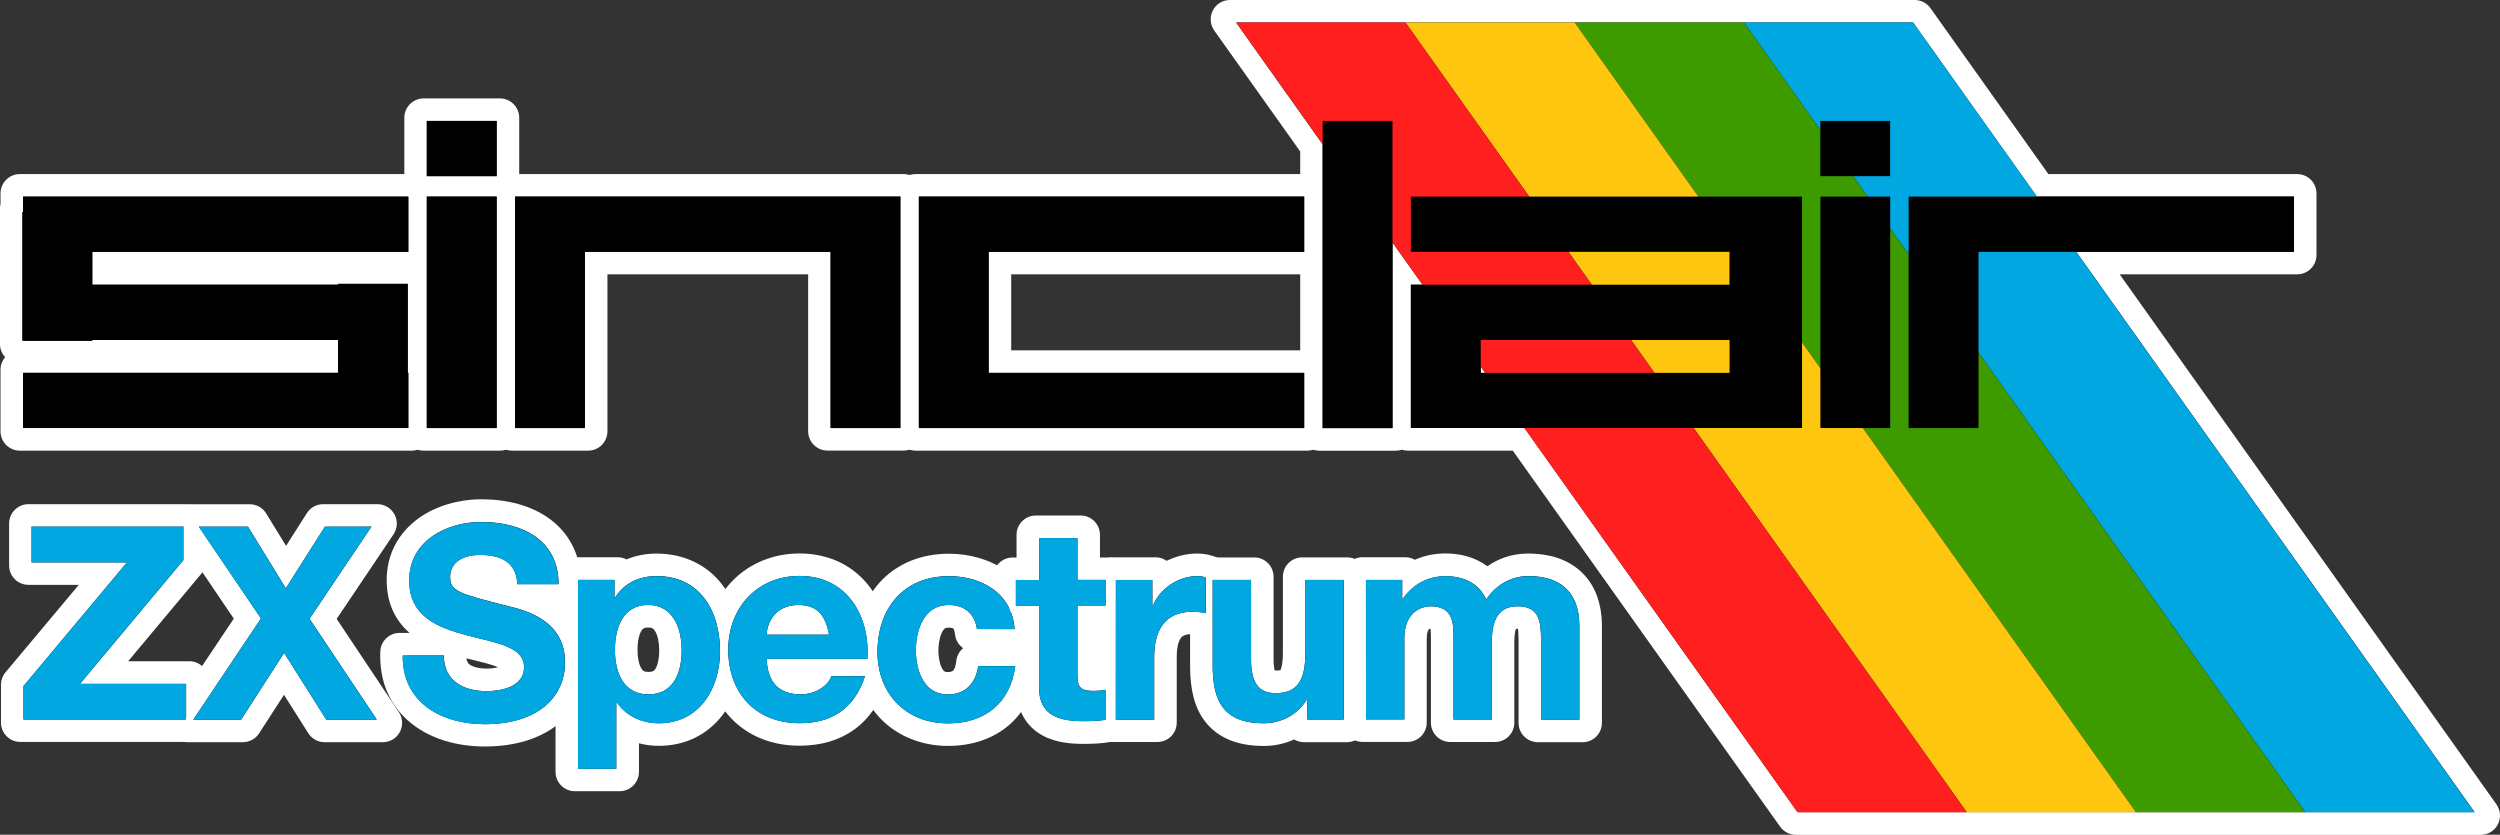 <?xml version="1.0" encoding="utf-8"?>
<!-- Generator: Adobe Illustrator 26.3.1, SVG Export Plug-In . SVG Version: 6.00 Build 0)  -->
<svg version="1.1" id="Layer_1" xmlns="http://www.w3.org/2000/svg" xmlns:xlink="http://www.w3.org/1999/xlink" x="0px" y="0px"
	 viewBox="0 0 3839 1281.8" style="enable-background:new 0 0 3839 1281.8;" xml:space="preserve">
<rect x="0" y="0" width="3839" height="1281.8" fill="#333333" stroke="none"/>
<style type="text/css">
	.st0{fill:#FFFFFF;}
	.st1{fill:#FFFFFF;stroke:#FFFFFF;stroke-width:29.65;stroke-linecap:round;stroke-linejoin:round;stroke-miterlimit:10;}
	.st2{fill:#00A7E1;}
	.st3{fill:#3D9B00;}
	.st4{fill:#FFC610;}
	.st5{fill:#FF1F1F;}
</style>
<g>
	<g>
		<g>
			<g>
				<g>
					<path d="M650.6,290.3c-8.2,0-14.8-6.6-14.8-14.8v-94.7c0-8.2,6.6-14.8,14.8-14.8h117c8.2,0,14.8,6.6,14.8,14.8v94.7
						c0,8.2-6.6,14.8-14.8,14.8H650.6z"/>
					<path class="st0" d="M767.6,180.8v94.7h-117v-94.7H767.6 M767.6,151.1h-117c-16.4,0-29.7,13.3-29.7,29.7v94.7
						c0,16.4,13.3,29.7,29.7,29.7h117c16.4,0,29.7-13.3,29.7-29.7v-94.7C797.3,164.4,784,151.1,767.6,151.1L767.6,151.1z"/>
				</g>
				<path class="st1" d="M762.7,185.7v84.8H655.4v-84.8H762.7 M772.5,175.8h-9.8H655.4h-9.8v9.8v84.8v9.8h9.8h107.2h9.8v-9.8v-84.8
					L772.5,175.8L772.5,175.8z"/>
			</g>
			<g>
				<g>
					<path d="M2757.8,1267c-4.8,0-9.3-2.3-12.1-6.2l-415-583.7h-169.1c-3.5,0-6.7-1.2-9.2-3.2c-2.5,2.1-5.8,3.3-9.3,3.3h-117
						c-8.2,0-14.8-6.6-14.8-14.8V227.8L1876.6,38.2c-3.2-4.5-3.6-10.5-1.1-15.4c2.5-4.9,7.6-8,13.2-8h1051.6c4.8,0,9.3,2.3,12.1,6.2
						l185.6,261.1h389.7c8.2,0,14.8,6.6,14.8,14.8v94.7c0,8.2-6.6,14.8-14.8,14.8h-301.3l595.1,837.1c3.2,4.5,3.6,10.5,1.1,15.4
						c-2.5,4.9-7.6,8-13.2,8H2757.8z"/>
					<path class="st0" d="M2940.2,29.7L3130.3,297h397.3v94.7h-330l611.8,860.5H2757.8l-419.4-589.9h-176.7v-230h13.2l-31.7-44.7
						v274.8h-117V223.1L1888.7,29.7H2940.2 M2940.2,0H1888.7c-11.1,0-21.3,6.2-26.3,16.1c-5.1,9.9-4.2,21.7,2.2,30.8l132,185.7
						v429.8c0,16.4,13.3,29.7,29.7,29.7h117c3.3,0,6.4-0.5,9.4-1.5c2.9,0.9,5.9,1.4,9.1,1.4H2323l410.6,577.5
						c5.6,7.8,14.6,12.5,24.2,12.5h1051.6c11.1,0,21.3-6.2,26.3-16.1c5.1-9.9,4.2-21.7-2.2-30.8L3255,421.3h272.5
						c16.4,0,29.7-13.3,29.7-29.7V297c0-16.4-13.3-29.7-29.7-29.7h-382L2964.4,12.5C2958.8,4.6,2949.8,0,2940.2,0L2940.2,0z"/>
				</g>
				<path class="st1" d="M2937.7,34.5l190.1,267.3h394.9v84.8h-334.5l611.8,860.5h-259.9H3280h-259.9h-259.8l-419.3-589.9h-67.2
					h-107.2v-84.7V522v-80.3v-4.5h17.9l-46.2-64.9v285.1H2031V221.5l-132.8-187h259.9H2418h259.9H2937.7 M2273.8,572.6h6.8l-6.8-9.7
					V572.6 M2942.8,24.7h-5h-259.8H2418h-259.9h-259.9h-19l11,15.5l131.1,184.4v432.8v9.8h9.8h107.2h9.8v-9.8V403l17.4,24.4h-8.7
					v9.8v4.5v80.3v50.5v84.7v9.8h9.8h107.2h62.2l416.5,585.9l3,4.2h5h259.8h259.9H3540H3800h19l-11-15.5l-600.9-845.1h315.6h9.8
					v-9.8v-84.8v-9.8h-9.8h-389.8L2945.7,28.9L2942.8,24.7L2942.8,24.7z"/>
			</g>
			<g>
				<g>
					<path d="M650.6,677.1c-8.2,0-14.8-6.6-14.8-14.8V297c0-8.2,6.6-14.8,14.8-14.8h117c8.2,0,14.8,6.6,14.8,14.8v365.3
						c0,8.2-6.6,14.8-14.8,14.8H650.6z"/>
					<path class="st0" d="M767.6,297v365.3h-117V297H767.6 M767.6,267.3h-117c-16.4,0-29.7,13.3-29.7,29.7v365.3
						c0,16.4,13.3,29.7,29.7,29.7h117c16.4,0,29.7-13.3,29.7-29.7V297C797.3,280.6,784,267.3,767.6,267.3L767.6,267.3z"/>
				</g>
				<path class="st1" d="M762.7,301.9v355.4H655.4V301.9H762.7 M772.5,292h-9.8H655.4h-9.8v9.8v355.4v9.8h9.8h107.2h9.8v-9.8V301.9
					L772.5,292L772.5,292z"/>
			</g>
			<g>
				<g>
					<path d="M1270.7,677.1c-8.2,0-14.8-6.6-14.8-14.8V406.5H917.9v255.8c0,8.2-6.6,14.8-14.8,14.8h-117c-8.2,0-14.8-6.6-14.8-14.8
						V297c0-8.2,6.6-14.8,14.8-14.8h601.4c8.2,0,14.8,6.6,14.8,14.8v365.3c0,8.2-6.6,14.8-14.8,14.8H1270.7z"/>
					<path class="st0" d="M1387.5,297v365.3h-116.8V391.7H903.1v270.6h-117V297H1387.5 M1387.5,267.3H786.1
						c-16.4,0-29.7,13.3-29.7,29.7v365.3c0,16.4,13.3,29.7,29.7,29.7h117c16.4,0,29.7-13.3,29.7-29.7V421.3H1241v240.9
						c0,16.4,13.3,29.7,29.7,29.7h116.8c16.4,0,29.7-13.3,29.7-29.7V297C1417.1,280.6,1403.9,267.3,1387.5,267.3L1387.5,267.3z"/>
				</g>
				<path class="st1" d="M1382.6,301.9v84.8v270.6h-107.1V386.7H898.2v270.6H791V386.7v-84.8h107.2h377.3H1382.6 M1392.4,292h-9.8
					h-107.1H898.2H791h-9.8v9.8v84.8v270.6v9.8h9.8h107.2h9.8v-9.8V396.5h357.7v260.8v9.8h9.8h107.1h9.8v-9.8V386.7v-84.8V292
					L1392.4,292z"/>
			</g>
			<g>
				<g>
					<path d="M30.5,677.1c-8.2,0-14.8-6.6-14.8-14.8v-94.6c0-8.2,6.6-14.8,14.8-14.8h468.8v-11.1H152.5c-1.8,0.8-3.8,1.2-5.8,1.2
						h-117c-8.2,0-14.8-6.6-14.8-14.8V320.4c0-1.8,0.3-3.5,0.9-5.1V297c0-8.2,6.6-14.8,14.8-14.8h601.4c8.2,0,14.8,6.6,14.8,14.8
						v94.7c0,8.2-6.6,14.8-14.8,14.8H161.5v11h346.8c1.8-0.8,3.8-1.2,5.8-1.2H631c8.2,0,14.8,6.6,14.8,14.8v131.5
						c0.6,1.6,0.9,3.3,0.9,5.1v94.6c0,8.2-6.6,14.8-14.8,14.8H30.5z"/>
					<path class="st0" d="M631.9,297v94.7H146.7v40.6h367.5v-1.2H631v136.6h0.9v94.6H30.5v-94.6h483.6V527H146.7v1.2h-117V320.4h0.9
						V297H631.9 M631.9,267.3H30.5c-16.4,0-29.7,13.3-29.7,29.7v16.2c-0.6,2.3-0.9,4.7-0.9,7.2v207.7c0,7.8,3,15,8,20.3
						c-4.4,5.2-7.1,11.9-7.1,19.3v94.6c0,16.4,13.3,29.7,29.7,29.7h601.4c16.4,0,29.7-13.3,29.7-29.7v-94.6c0-2.5-0.3-4.9-0.9-7.2
						V431.1c0-7.3-2.7-14-7.1-19.2c4.9-5.3,8-12.4,8-20.2V297C661.6,280.6,648.3,267.3,631.9,267.3L631.9,267.3z"/>
				</g>
				<path class="st1" d="M627,301.9v84.8H141.7v50.5h377.3v-1.3h107.1v1.3V522v50.5h0.9v84.7h-0.9H519.1H35.4v-84.7h483.7V522H141.7
					v1.2H34.5V522v-84.8V325.4h0.9v-23.4H627 M636.9,292h-9.8H35.4h-9.8v9.8v13.6h-0.9v9.8v111.9v84.8v1.2v9.8h9.8h107.2h9.8v-1.2
					h357.7v30.9H35.4h-9.8v9.8v84.7v9.8h9.8h483.7h107.1h0.9h9.8v-9.8v-84.7v-9.8H636v-40.7v-84.8v-1.3v-9.8h-9.8H519.1h-9.8v1.3
					H151.5v-30.9H627h9.8v-9.8v-84.8L636.9,292L636.9,292z"/>
			</g>
			<g>
				<g>
					<path d="M1406.1,677.1c-8.2,0-14.8-6.6-14.8-14.8V297c0-8.2,6.6-14.8,14.8-14.8h601.5c8.2,0,14.8,6.6,14.8,14.8v94.7
						c0,8.2-6.6,14.8-14.8,14.8h-469.6v146.4h469.6c8.2,0,14.8,6.6,14.8,14.8v94.6c0,8.2-6.6,14.8-14.8,14.8H1406.1z"/>
					<path class="st0" d="M2007.6,297v94.7h-484.5v176h484.5v94.6h-601.5V297H2007.6 M2007.6,267.3h-601.5
						c-16.4,0-29.7,13.3-29.7,29.7v365.3c0,16.4,13.3,29.7,29.7,29.7h601.5c16.4,0,29.7-13.3,29.7-29.7v-94.6
						c0-16.4-13.3-29.7-29.7-29.7h-454.8V421.3h454.8c16.4,0,29.7-13.3,29.7-29.7V297C2037.2,280.6,2023.9,267.3,2007.6,267.3
						L2007.6,267.3z"/>
				</g>
				<path class="st1" d="M2002.7,301.9v84.8h-484.5v185.9h484.5v84.7h-484.5H1411v-84.7V386.7v-84.8h107.2H2002.7 M2012.5,292h-9.8
					h-484.5H1411h-9.8v9.8v84.8v185.9v84.7v9.8h9.8h107.2h484.5h9.8v-9.8v-84.7v-9.8h-9.8H1528V396.5h474.7h9.8v-9.8v-84.8
					L2012.5,292L2012.5,292z"/>
			</g>
			<g>
				<g>
					<path d="M31.1,1124.5c-8.2,0-14.8-6.6-14.8-14.8v-58.1c0-3.5,1.2-6.9,3.5-9.5l133-158.8H43.7c-8.2,0-14.8-6.6-14.8-14.8v-64.5
						c0-8.2,6.6-14.8,14.8-14.8h242.8c8.2,0,14.8,6.6,14.8,14.8v58c0,3.5-1.2,6.8-3.5,9.5L165,1030.3h125.6
						c8.2,0,14.8,6.6,14.8,14.8v64.5c0,8.2-6.6,14.8-14.8,14.8H31.1z"/>
					<path class="st0" d="M286.5,803.9v58l-153.2,183.2h157.3v64.5H31.1v-58.1l153.4-183.1H43.7v-64.5H286.5 M286.5,774.2H43.7
						c-16.4,0-29.7,13.3-29.7,29.7v64.5c0,16.4,13.3,29.7,29.7,29.7H121L8.4,1032.5c-4.5,5.3-6.9,12.1-6.9,19v58.1
						c0,16.4,13.3,29.7,29.7,29.7h259.5c16.4,0,29.7-13.3,29.7-29.7v-64.5c0-16.4-13.3-29.7-29.7-29.7h-93.9l112.5-134.6
						c4.5-5.3,6.9-12.1,6.9-19v-58C316.2,787.5,302.9,774.2,286.5,774.2L286.5,774.2z"/>
				</g>
				<path class="st1" d="M281.6,808.7v51.4l-158.8,190h163v54.8H36.1v-51.4L195,863.6H48.5v-54.8L281.6,808.7 M291.4,799h-9.8h-233
					h-9.8v9.8v54.8v9.8h9.8h125.4L28.6,1047.1l-2.3,2.8v3.6v51.4v9.8h9.8h249.7h9.8v-9.8v-54.8v-9.8h-9.8h-142l145.3-173.7l2.3-2.8
					v-3.6v-51.4V799L291.4,799z"/>
			</g>
			<g>
				<g>
					<path d="M498.3,1124.8c-5.1,0-9.8-2.6-12.5-6.9l-49.7-78.6l-50.8,78.7c-2.7,4.2-7.4,6.8-12.5,6.8h-85.3c-5.5,0-10.5-3-13.1-7.8
						c-2.6-4.8-2.3-10.7,0.8-15.2l101.6-151.8l-93.1-137.7c-3.1-4.5-3.4-10.4-0.8-15.3c2.6-4.8,7.6-7.9,13.1-7.9h87.5
						c5.2,0,9.9,2.7,12.6,7.1l43,70l44.6-70.2c2.7-4.3,7.4-6.9,12.5-6.9h83.3c5.5,0,10.5,3,13.1,7.9c2.6,4.8,2.3,10.7-0.8,15.2
						l-92.8,138.1l101,151.5c3,4.5,3.3,10.4,0.7,15.2s-7.6,7.8-13.1,7.8H498.3z"/>
					<path class="st0" d="M579.5,803.9l-98.3,146.4L587.7,1110h-89.4l-62.1-98.2l-63.4,98.2h-85.3l107.1-160.1l-98.7-146h87.5
						l55.4,90.2l57.3-90.2H579.5 M579.5,774.2h-83.3c-10.1,0-19.6,5.2-25,13.8l-31.9,50.2l-30.6-49.8c-5.4-8.8-15-14.1-25.3-14.1
						H296c-11,0-21,6.1-26.2,15.7c-5.1,9.7-4.5,21.4,1.6,30.5L359,950l-96,143.5c-6.1,9.1-6.7,20.8-1.5,30.5
						c5.2,9.7,15.2,15.7,26.2,15.7h85.3c10.1,0,19.5-5.1,24.9-13.6l38.2-59.2l37.3,59c5.4,8.6,14.9,13.8,25.1,13.8h89.4
						c10.9,0,21-6,26.1-15.7c5.2-9.6,4.6-21.3-1.5-30.4l-95.5-143.2l87.3-129.9c6.1-9.1,6.7-20.8,1.6-30.5
						C600.6,780.3,590.5,774.2,579.5,774.2L579.5,774.2z M579.5,833.5L579.5,833.5L579.5,833.5L579.5,833.5z"/>
				</g>
				<path class="st1" d="M570.4,808.7l-95.1,141.5L578.6,1105H501l-64.7-102.5l-66,102.5h-73.4l103.9-155.3l-95.5-141h75.5
					l58.1,94.7l60.1-94.7H570.4 M588.7,799h-18.4H499h-5.4l-2.9,4.5L439,884.8l-49.8-81.2l-2.9-4.6h-5.5h-75.5h-18.5l10.4,15.3
					l91.7,135.6l-100.3,149.7l-10.2,15.2h18.4h73.4h5.3l2.9-4.5l57.7-89.5l56.5,89.5l2.9,4.5h5.4h77.6h18.4l-10.2-15.2l-99.6-149.2
					l91.4-136.1L588.7,799L588.7,799z"/>
			</g>
			<g>
				<g>
					<path d="M744.5,1131.6c-46.9,0-87.3-14.6-113.6-41.2c-21.8-22-32.6-50.3-32.3-84.1c0-0.1,0.1-5,0.1-5
						c0.2-8.1,6.7-14.5,14.8-14.5l72.7-0.1c-14.9-5.2-29.7-11.9-42.1-21.4c-23.5-17.9-35.5-42.9-35.5-74.3
						c0-34.5,15.1-63.4,43.6-83.7c23.1-16.4,54.8-25.8,86.8-25.8c37.4,0,69.9,8.9,93.8,25.6c29.2,20.4,44.6,51.4,44.6,89.5v4.9
						c0,8.2-6.6,14.8-14.8,14.8h-58.7c31.9,9.9,83.4,34.1,83.4,100.2c0,33.7-13.3,62.4-38.6,83.1
						C823.7,1120.6,787.6,1131.6,744.5,1131.6z M695.3,989.7c0.6,0.4,1.1,0.9,1.6,1.4c2.8,2.8,4.3,6.6,4.3,10.5v4.9
						c0,13.9,5,23,15.6,28.7c10.3,5.5,23.3,6.3,30.2,6.3c4.6,0,16.2-0.4,25.9-3.9c12-4.4,12-10.4,12-13.3c0-2.3,0-6.5-11.2-12
						c-10.5-5.1-26.1-9-42.7-13.1c-5.4-1.3-12.4-3-19.5-5C706.3,992.9,700.8,991.4,695.3,989.7z M711.2,888.6
						c0.5,0.6,3.1,2.7,14.1,6.5c11.3,3.8,28.7,8.4,52,14.4c-1.2-2-2-4.3-2.2-6.8c0,0-0.3-4.7-0.3-4.7c-0.8-13.8-4.3-26.2-38.8-26.2
						c-4.6,0-11.4,0.8-16.8,3c-7.7,3.2-8.3,7.3-8.3,10.9C711,887.5,711.2,888.3,711.2,888.6z"/>
					<path class="st0" d="M739.1,796.4c34.3,0,63.8,7.9,85.3,22.9c25,17.5,38.2,44.2,38.2,77.4v4.9H790l-0.3-4.6
						c-1.6-27.8-18.1-40.2-53.6-40.2c-6.6,0-39.9,1.4-39.9,28.8c0,17.6,8.8,20.6,77.5,38.2l7.2,1.9c0.8,0.2,1.6,0.4,2.5,0.6
						c24.4,6,89.1,21.8,89.1,90.4c0,29.2-11.5,53.9-33.2,71.7c-22.5,18.8-55.2,28.5-94.8,28.5c-43,0-79.6-13-103.1-36.8
						c-18.9-19.1-28.3-43.8-28-73.5l0.1-4.8l72.8-0.1v4.9c0,45,42.4,49.8,60.6,49.8c12.4,0,52.8-2.3,52.8-32
						c0-23.4-30.2-30.8-65.2-39.4c-6.2-1.5-12.7-3.1-19.1-4.8c-21-5.5-44.7-12.9-62.4-26.5c-20-15.2-29.6-35.7-29.6-62.6
						c0-29.6,12.9-54.3,37.4-71.6C681.4,804.8,710,796.4,739.1,796.4 M739.1,766.7c-35.1,0-69.8,10.4-95.4,28.5
						c-16,11.4-28.5,25.4-37,41.6c-8.6,16.4-12.9,34.6-12.9,54.1c0,33.4,11.8,60.6,35.1,81l-15.3,0c-16.1,0-29.3,12.9-29.6,29
						l-0.1,4.8c0,0.1,0,0.2,0,0.3c-0.2,18.5,2.8,35.9,8.7,51.6c6.1,16.1,15.5,30.6,27.8,43.1c29.1,29.4,73.2,45.6,124.2,45.6
						c46.6,0,85.9-12.2,113.7-35.3c14.3-11.7,25.3-25.8,32.8-41.9c7.4-16,11.2-33.7,11.2-52.6c0-34.8-13.2-64-38.2-85.4
						c15.8-0.7,28.4-13.7,28.4-29.6v-4.9c0-21.1-4.3-40.5-12.8-57.7c-8.7-17.6-21.5-32.3-38.1-43.9
						C814.9,776.5,779.6,766.7,739.1,766.7L739.1,766.7z M747,1026.7c-9.3,0-17.7-1.7-23.2-4.6c-3.4-1.8-6.6-4.1-7.5-11.2
						c4.1,1.1,8,2,11.2,2.8c11.8,2.9,22.9,5.6,31.7,8.7c2.2,0.8,4.1,1.5,5.6,2.2C760.5,1025.7,754.4,1026.7,747,1026.7L747,1026.7z"
						/>
				</g>
				<path class="st1" d="M739.1,801.5c61.8,0,118.7,27,118.7,95.5h-63.2c-2.1-35.7-27.4-44.9-58.4-44.9c-20.8,0-44.9,8.7-44.9,33.6
					c0,22.8,14.1,25.7,88.4,44.9c21.5,5.4,88,19.2,88,86.3c0,54.4-42.8,95.1-123.1,95.1c-65.5,0-126.9-32.3-126.1-105.4l63.1-0.1
					c0,39.4,30.7,54.8,65.5,54.8c22.8,0,57.7-6.6,57.7-36.9c0-32-44.5-37.4-88-48.9c-44-11.6-88.4-28.7-88.4-84.2
					C628.3,830.6,685.6,801.5,739.1,801.5 M739.1,791.7c-30,0-59.6,8.7-81,23.9c-25.8,18.3-39.4,44.4-39.4,75.6
					c0,14.7,3,28.1,8.7,39.4c5.2,10.3,12.9,19.4,22.9,27c18.4,14,42.7,21.6,64.1,27.3c6.4,1.7,12.8,3.3,19.2,4.8
					c38.2,9.4,61.5,16.3,61.5,34.7c0,25.1-36.7,27.1-47.8,27.1c-16.6,0-30.4-3.7-40-10.7c-10.4-7.6-15.7-19.1-15.7-34.2v-9.8h-9.8
					l-63.1,0.1h-9.7l-0.1,9.7c-0.2,15.8,2.4,30.4,7.6,43.6c4.9,12.6,12.3,23.7,21.7,33.4c12.7,12.7,28.8,22.5,48.1,29.2
					c17.8,6,37.5,9.2,58.5,9.2c40.6,0,74.5-10.2,97.9-29.4c11.5-9.4,20.3-20.7,26.2-33.6c5.8-12.7,8.8-26.9,8.8-41.9
					c0-16.8-3.9-31.8-11.4-44.8c-6.3-10.9-15.3-20.4-26.7-28.3c-19.9-13.6-42.6-19.2-54.9-22.2c-0.9-0.2-1.7-0.4-2.5-0.6l-7.2-1.9
					c-33.2-8.5-53.3-13.7-64.1-19.1c-8.3-4.1-9.6-7-9.6-14.4c0-22.7,29.2-23.8,35-23.8c15.6,0,27,2.5,34.8,7.4
					c8.6,5.5,13,14.7,13.8,28.2l0.5,9.3h9.3h63.1h9.8v-9.8c0-34.9-13.9-63.1-40.3-81.4C804.8,799.9,774.3,791.7,739.1,791.7
					L739.1,791.7z"/>
			</g>
			<g>
				<g>
					<path d="M882.8,1200.2c-8.2,0-14.8-6.6-14.8-14.8V885.5c0-8.2,6.6-14.8,14.8-14.8h65.8c4.7,0,9,2.2,11.7,5.7
						c13.9-7.5,30.1-11.4,48-11.4c37.7,0,68.7,14.8,89.7,42.7c17.7,23.6,27.5,56.4,27.5,92.4c0,34-9.8,65.6-27.7,88.9
						c-20.9,27.2-50.7,41.6-86.2,41.6c-16.1,0-31.7-3.7-45.4-10.4v65.3c0,8.2-6.6,14.8-14.8,14.8H882.8z M995.3,948.8
						c-10.7,0-18.1,3.8-23.1,12.1c-5.2,8.6-8.1,21.9-8.1,37.4c0,7.3,0.8,21.2,6.1,32.3c5.3,11.1,13.2,16,25.6,16
						c12.1,0,19.7-4.6,24.8-14.7c5.3-10.4,6.4-24.1,6.4-33.7c0-14.7-3.1-28.2-8.6-36.9c0,0-0.1-0.1-0.1-0.1
						C1013.1,952.8,1005.8,948.8,995.3,948.8z"/>
					<path class="st0" d="M1008.3,879.8c32.8,0,59.8,12.7,77.9,36.8c15.8,21.1,24.5,50.7,24.5,83.5c0,30.7-8.7,59.1-24.6,79.9
						c-18,23.4-43.7,35.8-74.4,35.8c-23.6,0-45.3-8.9-60.2-24.4v94.1h-68.7V885.5h65.8v18.7C963,888.3,983.8,879.8,1008.3,879.8
						 M995.8,1061.4c40.1-0.1,46.1-39.6,46.1-63.2c0-17.7-3.9-33.6-10.9-44.8c-8-13-20.1-19.6-35.7-19.6c-15.9,0-28,6.4-35.8,19.2
						c-6.7,11.1-10.3,26.7-10.3,45.2C949.3,1017.3,953.8,1061.4,995.8,1061.4 M1008.3,850.1c-16.1,0-31.2,2.8-44.9,8.4
						c-0.4,0.2-0.9,0.4-1.3,0.5c-4.1-2.1-8.7-3.3-13.5-3.3h-65.8c-16.4,0-29.7,13.3-29.7,29.7v299.9c0,16.4,13.3,29.7,29.7,29.7
						h68.7c16.4,0,29.7-13.3,29.7-29.7v-43.9c9.8,2.6,20,3.9,30.5,3.9c19.8,0,38.2-4,54.8-12c16.8-8.1,31.3-20,43.1-35.3
						c19.8-25.9,30.7-60.6,30.7-97.9c0-39.2-10.8-75.2-30.5-101.3c-11.9-15.9-26.9-28.1-44.5-36.4
						C1048.2,854.3,1029,850.1,1008.3,850.1L1008.3,850.1z M984.9,968.6c1.7-2.8,3.6-5,10.5-5c6,0,8.2,1.7,10.4,5.4
						c0.1,0.1,0.1,0.2,0.2,0.3c4,6.3,6.3,17.1,6.3,29c0,11.3-1.7,20.9-4.8,27c-2.3,4.5-4.5,6.5-11.7,6.5c-6.7,0-9.4-1.7-12.2-7.6
						c-3-6.2-4.6-15.7-4.6-25.9C978.9,980.4,983.1,971.6,984.9,968.6L984.9,968.6z"/>
				</g>
				<path class="st1" d="M1008.3,884.6c67.2,0,97.4,54.4,97.4,115.3c0,57.3-31.6,110.7-94.2,110.7c-25.7,0-50.2-11.2-64.3-32.3h-0.8
					v102.1h-58.8v-290h56v27.4h0.8C958.6,895,981.8,884.6,1008.3,884.6 M995.8,1066.3c38.6-0.1,51-33.2,51-68.1
					c0-34-13.7-69.3-51.5-69.3c-38.5,0-51,34.4-51,69.3S957.6,1066.3,995.8,1066.3 M1008.3,874.9c-21.5,0-40.3,6.2-54.9,18v-2.4
					v-9.8h-9.8h-56h-9.8v9.8v290.1v9.8h9.8h58.8h9.8v-9.8v-78.3c15,11.7,34.5,18.3,55.3,18.3c32.3,0,59.4-13,78.4-37.8
					c16.5-21.5,25.6-51,25.6-82.8c0-16.4-2.1-32.1-6.1-46.5c-4.3-15.2-10.9-28.7-19.4-40C1070.9,888.3,1042.7,874.9,1008.3,874.9
					L1008.3,874.9z M995.8,1056.5c-36.3,0-41.7-36.5-41.7-58.2c0-22.2,5.3-59.4,41.2-59.4c38.6,0,41.7,45.5,41.7,59.4
					C1037,1024.8,1029.8,1056.4,995.8,1056.5L995.8,1056.5z"/>
			</g>
			<g>
				<g>
					<path d="M1227.8,1130.4c-38.4,0-71-13-94.5-37.7c-22.8-23.9-34.8-56.7-34.8-94.9c0-37,13-70.8,36.5-95.1
						c23.7-24.5,56.6-37.9,92.7-37.9c35.3,0,65.7,12.5,87.9,36.2c25.5,27.1,38.6,68,35.9,112.2l-0.3,4.7c-0.2,3.3-1.5,6.3-3.4,8.6
						c2,3.6,2.5,7.9,1.2,11.8l-2.1,6.4C1328.5,1100.8,1287.3,1130.4,1227.8,1130.4z M1200.7,1031.7c4.6,10.6,13.6,14.9,29.1,14.9
						c17.4,0,26.7-10.7,27.5-13.4l0.4-1.5H1200.7z M1244.7,954.9c-4.5-4.9-10.5-6.1-18.6-6.1c-3.9,0-12.9,0-20,6.1H1244.7z"/>
					<path class="st0" d="M1227.8,879.6c31,0,57.7,10.9,77.1,31.5c22.8,24.2,34.4,61.1,31.9,101.1l-0.3,4.6h-154.2
						c2.8,30.3,18,44.6,47.4,44.6c22.8,0,38.9-14,41.8-24.2l1-3.6h62.4l-2.1,6.4c-16.4,50-51.8,75.5-105.1,75.5
						c-34.2,0-63.2-11.5-83.7-33.1c-20.2-21.1-30.7-50.5-30.7-84.7C1113.3,929.3,1161.5,879.6,1227.8,879.6 M1182.6,969.7h84.4
						c-5.8-25.3-18-35.8-40.9-35.8C1192.7,934,1184.6,958.5,1182.6,969.7 M1227.8,849.9c-40.2,0-76.9,15.1-103.4,42.4
						c-26.2,27.1-40.7,64.5-40.7,105.4c0,42.1,13.4,78.4,38.9,105.1l0,0c13.2,13.9,29.1,24.6,47.3,31.8c17.6,7,37.1,10.5,57.9,10.5
						c32.8,0,61-8.3,83.7-24.6c22.7-16.3,39.4-40.3,49.6-71.3c0,0,0-0.1,0-0.1l2.1-6.4c1.6-4.9,1.8-10,0.9-14.8
						c1.2-2.9,1.9-6,2.1-9.2l0.3-4.6c0,0,0,0,0-0.1c3-48.2-11.6-93.2-39.9-123.3c-12.6-13.4-27.5-23.7-44.5-30.6
						C1265.3,853.4,1247.1,849.9,1227.8,849.9L1227.8,849.9z"/>
				</g>
				<path class="st1" d="M1227.8,884.4c73,0,108.3,61.4,104.2,127.4h-154.8c1.7,37.4,19.9,54.4,52.7,54.4
					c23.6,0,42.8-14.5,46.5-27.8h51.9c-16.6,50.6-51.9,72.1-100.4,72.1c-67.7,0-109.6-46.5-109.6-112.9
					C1118.2,933.5,1162.7,884.4,1227.8,884.4 M1177.2,974.6h95.9c-5.4-29.9-18.3-45.6-46.8-45.6C1188.7,929,1178,958.1,1177.2,974.6
					 M1227.8,874.7c-33.9,0-64.5,12.7-86.3,35.6c-21.3,22.4-33,53.6-33,87.6c0,35.6,11.1,66,32.1,88.1
					c21.5,22.6,51.7,34.6,87.3,34.6c26.9,0,49.7-6.3,67.8-18.9c19.1-13.2,33.2-33.4,42-60.1l4.2-12.8h-13.5h-51.9h-7.4l-2,7.1
					c-2.5,8.6-17.7,20.7-37.1,20.7c-14,0-24.2-3.4-31-10.3c-5.5-5.5-9.1-13.7-10.9-24.4h144h9.2l0.6-9.2
					c2.6-41.3-9.6-79.6-33.2-104.8C1288.2,886.1,1260.2,874.7,1227.8,874.7L1227.8,874.7z M1188.8,964.8c1.3-4.1,3.4-8.8,6.7-13
					c6.8-8.6,17.1-12.9,30.5-12.9c11.4,0,19.4,2.8,25.1,8.6c4,4.1,7,9.8,9.4,17.4H1188.8L1188.8,964.8z"/>
			</g>
			<g>
				<g>
					<path d="M1455.9,1130.6c-36.2,0-68.9-13-92.1-36.5c-23.1-23.5-35.9-56.6-35.9-93.2c0-38.5,11.6-71.8,33.7-96.3
						c23.4-25.9,56.4-39.5,95.6-39.5c30.3,0,58.6,8.5,79.6,23.9c24.6,18,38.7,44.2,40.8,75.7l0.4,5.2c0.3,4.1-1.1,8.2-3.9,11.2
						c-2.8,3-6.7,4.7-10.9,4.7c0,0-67.2-0.1-67.2-0.1c-7.2,0-13.4-5.2-14.6-12.4c0,0-0.7-4.2-0.7-4.3c-2.2-14.1-9.4-20.2-24.1-20.2
						c-15.4,0-21.5,10.2-25,19c-5,12.6-5.4,26.9-5.4,31c0,3.9,0.4,17.7,5.2,29.7c3.4,8.4,9.2,18.1,24,18.1
						c21.2,0,25.7-15.2,27.3-26.6l0.6-4.2c1-7.3,7.3-12.8,14.7-12.8h66.7c4.3,0,8.3,1.8,11.1,5c2.8,3.2,4.1,7.4,3.6,11.7l-0.7,5.5
						c-4.2,32.1-17.8,58.8-39.4,77.2C1517.8,1120.9,1489,1130.6,1455.9,1130.6z"/>
					<path class="st0" d="M1457.2,880c27.2,0,52.4,7.5,70.9,21.1c21,15.3,33,37.8,34.8,64.8l0.4,5.2L1496,971l-0.7-4.2
						c-3.4-21.4-16.7-32.7-38.7-32.7c-43.1,0-45.3,54-45.3,64.8c0,10.5,2.1,62.7,44.1,62.7c23.5,0,38.4-13.9,42-39.3l0.6-4.2h66.7
						l-0.7,5.5c-7.5,57.7-47.9,92.2-108.1,92.2c-66.6,0-113.2-47.2-113.2-114.8c0-34.9,10.4-64.7,29.8-86.4
						C1393,892,1422.3,880,1457.2,880 M1457.2,850.3c-21.2,0-41.1,3.7-58.9,11c-18.4,7.5-34.5,18.8-47.7,33.3c0,0,0,0,0,0.1
						c-24.5,27.2-37.5,64-37.5,106.2c0,20.3,3.5,39.5,10.3,57.2c6.9,17.7,16.9,33.3,29.8,46.4c26,26.4,62.5,40.9,102.7,40.9
						c36.7,0,68.9-10.9,93.1-31.6c24.4-20.8,39.8-50.8,44.5-86.5c0,0,0-0.1,0-0.1l0.7-5.5c1.1-8.4-1.6-16.9-7.2-23.3
						c-1.5-1.7-3.1-3.1-4.9-4.4c1-0.8,2-1.7,2.9-2.7c5.6-6.1,8.5-14.2,7.8-22.4l-0.4-5.1c-1.2-17.7-5.8-34.1-13.7-48.7
						c-8-14.9-19.2-27.7-33.2-37.9C1522,859.9,1490.6,850.3,1457.2,850.3L1457.2,850.3z M1455.4,1032c-3.5,0-6.7,0-10.3-8.8
						c-3.1-7.6-4.1-17.5-4.1-24.2c0-7,1.1-17.4,4.4-25.5c3.9-9.7,7.6-9.7,11.3-9.7c4.5,0,6.7,0.9,7.2,1.3c0.4,0.3,1.5,2.1,2.2,6.3
						c0,0.1,0,0.2,0,0.3l0.7,4.2c1.3,8.1,5.9,15,12.2,19.4c-5.5,4.6-9.3,11.1-10.4,18.7l-0.6,4.2c-0.8,5.5-2.4,9.7-4.4,11.6
						C1461.7,1031.6,1458.1,1032,1455.4,1032L1455.4,1032z"/>
				</g>
				<path class="st1" d="M1457.2,884.7c50.6,0,97.1,26.6,100.8,81.3l-57.8-0.1c-3.8-24-19.2-36.9-43.6-36.9
					c-37.8,0-50.2,38.1-50.2,69.8c0,30.7,12.1,67.6,48.9,67.6c27.4,0,43.2-17.5,46.8-43.6h56.9c-7.4,56.8-46.8,88-103.3,88
					c-64.7,0-108.3-45.6-108.3-109.9C1347.7,934.2,1387.4,884.7,1457.2,884.7 M1457.2,875c-36.3,0-66.8,12.6-88.3,36.3
					c-20.4,22.5-31.1,53.6-31.1,89.6c0,70.5,48.5,119.8,118.1,119.8c62.9,0,105.1-36.1,113-96.6l1.5-11.1h-11.2h-56.9h-8.5l-1.2,8.4
					c-2.3,16-10.6,35.1-37.2,35.1c-37.3,0-39.1-48.1-39.1-57.8c0-10,2-59.9,40.4-59.9c19.8,0,30.8,9.4,33.9,28.6l1.3,8.3h8.4
					l57.8,0.1h10.5l-0.7-10.5c-2-28.6-14.7-52.2-36.9-68.4C1511.5,882.8,1485.3,875,1457.2,875L1457.2,875z"/>
			</g>
			<g>
				<g>
					<path d="M1663.2,1127.3c-14.9,0-36.9-1.1-55-11c-14.8-8-32.4-24.9-32.4-59.8V949.8H1555c-8.2,0-14.8-6.6-14.8-14.8v-49.2
						c0-8.2,6.6-14.8,14.8-14.8h20.9v-49.6c0-8.2,6.6-14.8,14.8-14.8h68.8c8.2,0,14.8,6.6,14.8,14.8v49.4h28.4
						c8.2,0,14.8,6.6,14.8,14.8v49.2c0,8.2-6.6,14.8-14.8,14.8h-28.5v86.5c0,2.2,0.1,3.8,0.1,5c1.2,0.1,2.8,0.1,5,0.1
						c5.6,0,9.9-0.4,14.3-1.3l6-1.2c1-0.2,1.9-0.3,2.9-0.3c3.4,0,6.7,1.2,9.4,3.4c3.4,2.8,5.4,7,5.4,11.5v56.2
						c0,7.2-5.2,13.4-12.3,14.6l-4,0.7C1691.8,1126.5,1679.7,1127.3,1663.2,1127.3z"/>
					<path class="st0" d="M1659.5,821.3v64.2h43.2v49.2h-43.3V1036c0,17.2,2.8,20,20,20c6.7,0,12-0.5,17.3-1.6l5.9-1.2v56.2
						l-4.1,0.7c-8.6,1.6-20.2,2.3-35.3,2.3c-31.1,0-72.5-5.8-72.5-55.9V934.9H1555v-49.2h35.7v-64.4H1659.5 M1659.5,791.6h-68.8
						c-16.4,0-29.7,13.3-29.7,29.7v34.8h-6c-16.4,0-29.7,13.3-29.7,29.7v49.2c0,16.4,13.3,29.7,29.7,29.7h6v91.9
						c0,17.1,3.7,32.1,10.9,44.7c6.8,11.9,16.7,21.4,29.2,28.2c21.1,11.4,45.5,12.8,62.1,12.8c17.4,0,30.2-0.9,40.4-2.7l3.9-0.7
						c14.2-2.4,24.7-14.8,24.7-29.2v-56.2c0-8.9-4-17.3-10.9-22.9c-5.3-4.4-12-6.7-18.8-6.7c-1.9,0-3.9,0.2-5.8,0.6l-5.9,1.2
						c0,0-0.1,0-0.1,0c-0.6,0.1-1.1,0.2-1.7,0.3v-61.3h13.6c16.4,0,29.7-13.3,29.7-29.7v-49.2c0-16.4-13.3-29.7-29.7-29.7h-13.5
						v-34.6C1689.1,804.9,1675.9,791.6,1659.5,791.6L1659.5,791.6z"/>
				</g>
				<path class="st1" d="M1654.5,826.2v64.2h43.2v39.4h-43.2v106.2c0,19.9,5,24.9,24.9,24.9c6.2,0,12.1-0.4,18.3-1.7v46.1
					c-10,1.7-22.8,2.1-34.4,2.1c-36.1,0-67.7-8.3-67.7-51V930H1560v-39.4h35.7v-64.3H1654.5 M1664.3,816.4h-9.8h-58.9h-9.8v9.8v54.6
					H1560h-9.8v9.8V930v9.8h9.8h25.9v116.7c0,23.1,8.4,39.9,25.1,49.9c12.5,7.4,29.1,10.9,52.4,10.9c15.4,0,27.2-0.7,36.1-2.2
					l8.2-1.4v-8.3v-46.1v-12.1l-11.8,2.5c-4.9,1-9.9,1.5-16.3,1.5c-9.5,0-12.2-1.3-12.9-2.1c-0.8-0.8-2.1-3.6-2.1-12.9v-96.5h33.3
					h9.8V930v-39.5v-9.8h-9.8h-33.5v-54.5V816.4L1664.3,816.4z"/>
			</g>
			<g>
				<g>
					<path d="M1708.5,1124.7c-3.9,0-7.7-1.6-10.5-4.3c-2.8-2.8-4.3-6.6-4.3-10.5l0.1-224.3c0-8.2,6.6-14.8,14.8-14.8h65.8
						c6.3,0,11.6,3.9,13.8,9.4c15.2-9.7,32.9-15.2,50.5-15.2c6.4,0,13.5,1.2,19.2,3.2l3.2,1c6.1,2,10.3,7.7,10.3,14.1v64.4
						c0,4.5-2.1,8.8-5.6,11.6c-2.6,2.1-5.9,3.2-9.2,3.2c-1.1,0-2.2-0.1-3.3-0.4l-6-1.4c-3.4-0.8-10.5-1.6-16.7-1.6
						c-10.5,0-38.3,0-38.3,49.1v101.7c0,8.2-6.6,14.8-14.8,14.8H1708.5z"/>
					<path class="st0" d="M1838.8,879.7c4.7,0,10.3,0.9,14.4,2.4l3.4,1.1v64.4l-6-1.4c-4.8-1.1-13-2-20.1-2
						c-44,0-53.2,34.8-53.2,63.9v101.7h-68.8l0.1-224.3h65.8v27.4C1789,893,1813.8,879.7,1838.8,879.7 M1838.8,850
						c-16.2,0-32.5,4-47.3,11.2c-4.8-3.4-10.7-5.4-17.1-5.4h-65.8c-16.4,0-29.6,13.3-29.7,29.6l-0.1,224.3c0,7.9,3.1,15.4,8.7,21
						c5.6,5.6,13.1,8.7,21,8.7h68.8c16.4,0,29.7-13.3,29.7-29.7v-101.7c0-11.8,2-21.4,5.5-27.1c1.5-2.3,4.6-7.2,18-7.2
						c5.2,0,11.1,0.7,13.5,1.2l5.9,1.4c2.2,0.5,4.4,0.8,6.6,0.8c6.6,0,13.2-2.2,18.5-6.5c7.1-5.6,11.2-14.2,11.2-23.2v-64.4
						c0-12.9-8.3-24.3-20.5-28.2l-3-1C1855.5,851.5,1846.8,850,1838.8,850L1838.8,850z"/>
				</g>
				<path class="st1" d="M1838.8,884.6c4.2,0,9.1,0.8,12.8,2.1v54.8c-5.4-1.3-14.1-2.1-21.1-2.1c-43.2,0-58.1,31.1-58.1,68.9v96.8
					h-58.9l0.1-214.5h56v39.8h0.8C1781,903.3,1810.1,884.6,1838.8,884.6 M1838.8,874.9c-15.9,0-32.3,5-46.4,14.3
					c-4.7,3.2-9.2,6.7-13.1,10.6v-9.3v-9.8h-9.8h-56h-9.8v9.8l-0.1,214.5v9.8h9.8h58.9h9.8v-9.8v-96.8c0-39.1,16.2-59,48.2-59
					c6.5,0,14.5,0.8,19,1.8l12.1,2.9v-12.4v-54.8v-7l-6.6-2.3C1850,875.8,1843.9,874.9,1838.8,874.9L1838.8,874.9z"/>
			</g>
			<g>
				<g>
					<path d="M1940.7,1130.4c-36.3,0-61.9-10.5-78.4-32c-13.5-17.7-19.7-41.8-19.7-76V885.5c0-8.2,6.6-14.8,14.8-14.8h68.8
						c8.2,0,14.8,6.6,14.8,14.8v126c0,32.9,8.7,32.9,18,32.9c13.3,0,25.9,0,25.9-41.7V885.5c0-8.2,6.6-14.8,14.8-14.8h68.8
						c8.2,0,14.8,6.6,14.8,14.8v224.2c0,8.2-6.6,14.8-14.8,14.8h-65.8c-5.4,0-10.2-2.9-12.8-7.3
						C1975.3,1125.8,1958.3,1130.4,1940.7,1130.4z"/>
					<path class="st0" d="M2068.5,885.5v224.2h-65.8V1088c-15.4,17.5-37.7,27.6-62,27.6c-31.4,0-53.2-8.6-66.6-26.2
						c-11.5-15-16.7-36.3-16.7-67V885.5h68.8v126c0,33.9,9.5,47.7,32.8,47.7c24.4,0,40.7-9.6,40.7-56.5V885.5H2068.5 M2068.5,855.9
						h-68.8c-16.4,0-29.7,13.3-29.7,29.7v117.2c0,18.4-3,24.8-3.8,26.2c-0.8,0.2-2.9,0.7-7.3,0.7c-0.5,0-1,0-1.4,0
						c-0.7-2.5-1.8-7.8-1.8-18v-126c0-16.4-13.3-29.7-29.7-29.7h-68.8c-16.4,0-29.7,13.3-29.7,29.7v136.9c0,37.6,7.2,64.6,22.8,85
						c19.2,25.1,49.5,37.9,90.2,37.9c16.2,0,31.9-3.3,46.4-9.8c0.1-0.1,0.3-0.1,0.4-0.2c4.4,2.6,9.6,4.2,15.1,4.2h65.8
						c16.4,0,29.7-13.3,29.7-29.7V885.5C2098.2,869.2,2084.9,855.9,2068.5,855.9L2068.5,855.9z"/>
				</g>
				<path class="st1" d="M2063.5,890.5v214.4h-56v-29.9h-1.3c-14.9,24-40.7,35.7-65.5,35.7c-62.7,0-78.5-35.3-78.5-88.4V890.5h58.9
					v121.2c0,35.3,10.4,52.7,37.8,52.7c32,0,45.6-17.9,45.6-61.4V890.5H2063.5 M2073.3,880.7h-9.8h-58.9h-9.8v9.8v112.4
					c0,19.8-2.9,33.2-8.9,41.1c-3.4,4.4-9.8,10.5-27,10.5c-14.1,0-28-3.3-28-42.9V890.5v-9.8h-9.8h-58.9h-9.8v9.8v131.8
					c0,31.9,5.6,54.2,17.7,70.1c14.4,19,37.6,28.2,70.6,28.2c14.2,0,28.5-3.5,41-10c5.7-3,11.1-6.6,16-10.8v5.1v9.8h9.8h56h9.8v-9.8
					V890.5L2073.3,880.7L2073.3,880.7z"/>
			</g>
			<g>
				<g>
					<path d="M2361.5,1124.8c-8.2,0-14.8-6.6-14.8-14.8V983.3c0-9.6-0.4-22.9-3.6-28.5c-0.8-1.4-2.3-4-12.8-4
						c-8.8,0-19.7,0-19.7,34.6v124.3c0,8.2-6.6,14.8-14.8,14.8H2227c-8.2,0-14.8-6.6-14.8-14.8V981c0-10,0-23.6-3.9-27.4
						c0,0-0.1-0.1-0.1-0.1c-1.7-1.7-6-2.7-12-2.7c-0.1,0-5.5,0-10.4,3.4c-6.4,4.5-9.7,13.3-9.7,26.2v129.4c0,8.2-6.6,14.8-14.8,14.8
						h-68.8c-8.2,0-14.8-6.6-14.8-14.8V885.5c0-8.2,6.6-14.8,14.8-14.8h65.5c5.3,0,9.9,2.7,12.5,6.8c14.5-8.4,31-12.7,48.9-12.7
						c26.5,0,48.7,8.3,64.4,23.8c13.5-11.9,34.3-23.8,63-23.8c29.1,0,52.5,7.6,69.4,22.5c19.1,16.9,28.8,41.8,28.8,74.1V1110
						c0,8.2-6.6,14.8-14.8,14.8H2361.5z"/>
					<path class="st0" d="M2346.7,879.7c25.4,0,45.5,6.3,59.6,18.8c15.8,13.9,23.8,35.1,23.8,63V1110h-68.7V983.3
						c0-32.7-4.5-47.3-31.2-47.3c-23.9,0-34.5,15.2-34.5,49.4v124.3H2227V984.6v-3.1c0-14.8,0.1-30.1-8.2-38.4
						c-4.7-4.8-12.2-7.1-22.6-7.1c-3.6,0-34.9,1.3-34.9,44.5v129.4h-68.8V885.5h65.5v21c16.1-17.6,37.2-26.8,61.4-26.8
						c28.8,0,51,11.1,63.4,31.4C2293,898.4,2313.7,879.7,2346.7,879.7 M2346.7,850c-26.7,0-47.4,8.9-62.6,19.5
						c-4.3-3.1-8.9-5.9-13.8-8.4c-14.9-7.4-32.1-11.2-51-11.2c-16.7,0-32.4,3.3-46.7,9.7c-4.3-2.5-9.3-3.9-14.7-3.9h-65.5
						c-16.4,0-29.7,13.3-29.7,29.7v224.2c0,16.4,13.3,29.7,29.7,29.7h68.8c16.4,0,29.7-13.3,29.7-29.7V980.4c0-8.9,2-12.9,3.1-13.9
						c0.7-0.6,2-0.9,2.4-0.9c0.1,0,0.3,0,0.4,0c0.5,4.4,0.5,11,0.5,15.4v0.5v3.1v125.1c0,16.4,13.3,29.7,29.7,29.7h68.8
						c16.4,0,29.6-13.3,29.6-29.7V985.3c0-12.2,1.7-17.6,2.5-19.6c0.5-0.1,1.3-0.1,2.4-0.1c0.2,0,0.5,0,0.7,0
						c0.5,3.1,0.9,8.5,0.9,17.7V1110c0,16.4,13.3,29.7,29.7,29.7h68.7c16.4,0,29.6-13.3,29.6-29.7V961.4c0-17.5-2.7-33.3-7.9-47.2
						c-5.7-15.1-14.4-27.8-26-38C2406.2,858.9,2379.6,850,2346.7,850L2346.7,850z"/>
				</g>
				<path class="st1" d="M2346.8,884.6c45.6,0,78.5,21.1,78.5,76.8V1105h-58.9V983.3c0-28.7-2.5-52.3-36.1-52.3
					c-33.1,0-39.4,27.4-39.4,54.4v119.5H2232V984.6c0-24.9,1.7-53.6-35.7-53.6c-11.6,0-39.8,7.4-39.8,49.3v124.4h-58.9V890.5h0.1
					h55.6v29.1h0.8c15.4-21.9,37.8-34.8,65.5-34.8c27,0,51,10,62.7,35.7C2294.6,901.7,2317,884.6,2346.8,884.6 M2346.8,874.9
					c-15.7,0-30.5,4.2-44,12.3c-7.1,4.3-13.7,9.8-19.6,16c-13.7-18.4-35.9-28.3-63.8-28.3c-15.2,0-29.4,3.5-42.1,10.4
					c-5.1,2.8-9.9,6-14.4,9.9v-4.6v-9.8h-9.8h-55.6h-0.1h-9.8v9.8v214.3v9.8h9.8h58.9h9.8v-9.8V980.3c0-15.1,4.1-26.2,12.1-32.8
					c7.6-6.3,16.3-6.7,18-6.7c9.1,0,15.3,1.9,19.2,5.7c6.8,6.8,6.8,21.1,6.7,35c0,1,0,2.1,0,3.1v120.3v9.8h9.8h58.9h9.8v-9.8V985.3
					c0-14.6,2-25.2,6-32.5c2.9-5.1,8.5-12.1,23.6-12.1c14.9,0,19.6,5.3,21.9,10c4.1,7.9,4.3,21,4.3,32.4V1105v9.8h9.8h58.9h9.8v-9.8
					V961.4c0-29.4-8.6-51.8-25.5-66.6C2394.6,881.6,2373.4,874.9,2346.8,874.9L2346.8,874.9z"/>
			</g>
		</g>
		<g>
			<g>
				<path d="M655.4,285.3c-8.2,0-14.8-6.6-14.8-14.8v-84.8c0-8.2,6.6-14.8,14.8-14.8h107.2c8.2,0,14.8,6.6,14.8,14.8v84.8
					c0,8.2-6.6,14.8-14.8,14.8H655.4z"/>
				<path class="st0" d="M762.7,185.7v84.8H655.4v-84.8H762.7 M762.7,156.1H655.4c-16.4,0-29.7,13.3-29.7,29.7v84.8
					c0,16.4,13.3,29.7,29.7,29.7h107.2c16.4,0,29.7-13.3,29.7-29.7v-84.8C792.3,169.3,779.1,156.1,762.7,156.1L762.7,156.1z"/>
			</g>
			<g>
				<g>
					<g>
						<path class="st2" d="M3539.9,1262.1c-4.8,0-9.3-2.3-12.1-6.2l-862-1212.8c-3.2-4.5-3.6-10.5-1.1-15.4c2.5-4.9,7.6-8,13.2-8
							h259.7c4.8,0,9.3,2.3,12.1,6.2l862.2,1212.8c3.2,4.5,3.6,10.5,1.1,15.4c-2.5,4.9-7.6,8-13.2,8H3539.9z"/>
						<path class="st0" d="M2937.7,34.5l862.2,1212.8h-259.9l-862-1212.8H2937.7 M2937.7,4.8h-259.7c-11.1,0-21.3,6.2-26.3,16.1
							c-5.1,9.9-4.2,21.7,2.2,30.8l862,1212.8c5.6,7.8,14.6,12.5,24.2,12.5h259.9c11.1,0,21.3-6.2,26.3-16.1s4.2-21.7-2.2-30.8
							L2961.8,17.3C2956.3,9.5,2947.3,4.8,2937.7,4.8L2937.7,4.8z"/>
					</g>
					<g>
						<path class="st3" d="M3280,1262.1c-4.8,0-9.3-2.3-12.1-6.2l-862-1212.8c-3.2-4.5-3.6-10.5-1.1-15.4c2.5-4.9,7.6-8,13.2-8
							h259.9c4.8,0,9.3,2.3,12.1,6.2l862,1212.8c3.2,4.5,3.6,10.5,1.1,15.4c-2.5,4.9-7.6,8-13.2,8H3280z"/>
						<path class="st0" d="M2677.9,34.5l862,1212.8H3280L2418,34.5H2677.9 M2677.9,4.8H2418c-11.1,0-21.3,6.2-26.3,16.1
							c-5.1,9.9-4.2,21.7,2.2,30.8l862,1212.8c5.6,7.8,14.6,12.5,24.2,12.5h259.9c11.1,0,21.3-6.2,26.3-16.1s4.2-21.7-2.2-30.8
							l-862-1212.8C2696.5,9.5,2687.5,4.8,2677.9,4.8L2677.9,4.8z"/>
					</g>
					<g>
						<path class="st4" d="M3020.1,1262.1c-4.8,0-9.3-2.3-12.1-6.2L2146,43.1c-3.2-4.5-3.6-10.5-1.1-15.4c2.5-4.9,7.6-8,13.2-8H2418
							c4.8,0,9.3,2.3,12.1,6.2l862,1212.8c3.2,4.5,3.6,10.5,1.1,15.4c-2.5,4.9-7.6,8-13.2,8H3020.1z"/>
						<path class="st0" d="M2418,34.5l862,1212.8h-259.9l-862-1212.8H2418 M2418,4.8h-259.9c-11.1,0-21.3,6.2-26.3,16.1
							s-4.2,21.7,2.2,30.8l862,1212.8c5.6,7.8,14.6,12.5,24.2,12.5H3280c11.1,0,21.3-6.2,26.3-16.1c5.1-9.9,4.2-21.7-2.2-30.8
							l-862-1212.8C2436.6,9.5,2427.6,4.8,2418,4.8L2418,4.8z"/>
					</g>
				</g>
				<g>
					<path class="st5" d="M2760.3,1262.1c-4.8,0-9.3-2.3-12.1-6.2L1886.1,43.1c-3.2-4.5-3.6-10.5-1.1-15.4s7.6-8,13.2-8h259.9
						c4.8,0,9.3,2.3,12.1,6.2l862,1212.8c3.2,4.5,3.6,10.5,1.1,15.4c-2.5,4.9-7.6,8-13.2,8H2760.3z"/>
					<path class="st0" d="M2158.1,34.5l862,1212.8h-259.8L1898.2,34.5H2158.1 M2158.1,4.8h-259.9c-11.1,0-21.3,6.2-26.3,16.1
						c-5.1,9.9-4.2,21.7,2.2,30.8l862.1,1212.8c5.6,7.8,14.6,12.5,24.2,12.5h259.8c11.1,0,21.3-6.2,26.3-16.1s4.2-21.7-2.2-30.8
						l-862-1212.8C2176.7,9.5,2167.7,4.8,2158.1,4.8L2158.1,4.8z"/>
				</g>
			</g>
			<g>
				<g>
					<path d="M655.4,672.2c-8.2,0-14.8-6.6-14.8-14.8V301.9c0-8.2,6.6-14.8,14.8-14.8h107.2c8.2,0,14.8,6.6,14.8,14.8v355.4
						c0,8.2-6.6,14.8-14.8,14.8H655.4z"/>
					<path class="st0" d="M762.7,301.9v355.4H655.4V301.9H762.7 M762.7,272.3H655.4c-16.4,0-29.7,13.3-29.7,29.7v355.4
						c0,16.4,13.3,29.7,29.7,29.7h107.2c16.4,0,29.7-13.3,29.7-29.7V301.9C792.3,285.6,779.1,272.3,762.7,272.3L762.7,272.3z"/>
				</g>
				<g>
					<path d="M2795.4,672.2c-8.2,0-14.8-6.6-14.8-14.8V301.9c0-8.2,6.6-14.8,14.8-14.8h107.2c8.2,0,14.8,6.6,14.8,14.8v355.4
						c0,8.2-6.6,14.8-14.8,14.8H2795.4z"/>
					<path class="st0" d="M2902.7,301.9v355.4h-107.2V301.9H2902.7 M2902.7,272.3h-107.2c-16.4,0-29.7,13.3-29.7,29.7v355.4
						c0,16.4,13.3,29.7,29.7,29.7h107.2c16.4,0,29.7-13.3,29.7-29.7V301.9C2932.3,285.6,2919,272.3,2902.7,272.3L2902.7,272.3z"/>
				</g>
				<g>
					<path d="M2031.1,672.3c-8.2,0-14.8-6.6-14.8-14.8V185.7c0-8.2,6.6-14.8,14.8-14.8h107.2c8.2,0,14.8,6.6,14.8,14.8v471.7
						c0,8.2-6.6,14.8-14.8,14.8H2031.1z"/>
					<path class="st0" d="M2138.3,185.7v471.7h-107.2V185.7H2138.3 M2138.3,156.1h-107.2c-16.4,0-29.7,13.3-29.7,29.7v471.7
						c0,16.4,13.3,29.7,29.7,29.7h107.2c16.4,0,29.7-13.3,29.7-29.7V185.7C2168,169.3,2154.7,156.1,2138.3,156.1L2138.3,156.1z"/>
				</g>
				<g>
					<path d="M1275.5,672.2c-8.2,0-14.8-6.6-14.8-14.8V401.6H913v255.8c0,8.2-6.6,14.8-14.8,14.8H791c-8.2,0-14.8-6.6-14.8-14.8
						V301.9c0-8.2,6.6-14.8,14.8-14.8h591.6c8.2,0,14.8,6.6,14.8,14.8v355.4c0,8.2-6.6,14.8-14.8,14.8H1275.5z"/>
					<path class="st0" d="M1382.6,301.9v84.8v270.6h-107.1V386.7H898.2v270.6H791V386.7v-84.8h107.1h377.3H1382.6 M1382.6,272.3
						h-107.1H898.2H791c-16.4,0-29.7,13.3-29.7,29.7v84.8v270.6c0,16.4,13.3,29.7,29.7,29.7h107.1c16.4,0,29.7-13.3,29.7-29.7V416.4
						h318v240.9c0,16.4,13.3,29.7,29.7,29.7h107.1c16.4,0,29.7-13.3,29.7-29.7V386.7v-84.8C1412.3,285.6,1399,272.3,1382.6,272.3
						L1382.6,272.3z"/>
				</g>
				<g>
					<path d="M2930.9,672.2c-8.2,0-14.8-6.6-14.8-14.8V301.9c0-8.2,6.6-14.8,14.8-14.8h591.7c8.2,0,14.8,6.6,14.8,14.8v84.8
						c0,8.2-6.6,14.8-14.8,14.8H3053v255.8c0,8.2-6.6,14.8-14.8,14.8H2930.9z"/>
					<path class="st0" d="M3522.6,301.9v84.8h-484.5v270.6h-107.2V386.7v-84.8h107.2H3522.6 M3522.6,272.3h-484.5h-107.2
						c-16.4,0-29.7,13.3-29.7,29.7v84.8v270.6c0,16.4,13.3,29.7,29.7,29.7h107.2c16.4,0,29.7-13.3,29.7-29.7V416.4h454.8
						c16.4,0,29.7-13.3,29.7-29.7v-84.8C3552.3,285.6,3539,272.3,3522.6,272.3L3522.6,272.3z"/>
				</g>
				<g>
					<path d="M35.4,672.2c-8.2,0-14.8-6.6-14.8-14.8v-84.7c0-8.2,6.6-14.8,14.8-14.8h468.9v-21H147.5c-1.8,0.8-3.8,1.2-5.8,1.2H34.5
						c-8.2,0-14.8-6.6-14.8-14.8V325.4c0-1.8,0.3-3.5,0.9-5.1v-18.4c0-8.2,6.6-14.8,14.8-14.8H627c8.2,0,14.8,6.6,14.8,14.8v84.8
						c0,8.2-6.6,14.8-14.8,14.8H156.5v20.9H513c1.8-0.8,3.9-1.3,6-1.3h107c8.2,0,14.8,6.6,14.8,14.8v131.6c0.6,1.6,0.9,3.3,0.9,5.1
						v84.7c0,8.2-6.6,14.8-14.8,14.8H35.4z"/>
					<path class="st0" d="M627,301.9v84.8H141.7v50.5h377.3v-1.3h107v1.3V522v50.6h0.9v84.7h-0.9h-107H35.4v-84.7h483.7V522H141.7
						v1.2H34.5V522v-84.8V325.4h0.9v-23.4H627 M627,272.3H35.4c-16.4,0-29.7,13.3-29.7,29.7v16.2c-0.6,2.3-0.9,4.7-0.9,7.2v111.9
						V522v1.2c0,10.5,5.5,19.7,13.7,25c-7.7,5.3-12.8,14.3-12.8,24.4v84.7C5.7,673.7,19,687,35.4,687h483.7h107h0.9
						c16.4,0,29.7-13.3,29.7-29.7v-84.7c0-2.5-0.3-4.9-0.9-7.2V522v-84.8v-1.3c0-10.1-5-18.9-12.7-24.3c8.2-5.3,13.6-14.5,13.6-24.9
						v-84.8C656.6,285.6,643.4,272.3,627,272.3L627,272.3z"/>
				</g>
				<g>
					<path d="M1411,672.2c-8.2,0-14.8-6.6-14.8-14.8V301.9c0-8.2,6.6-14.8,14.8-14.8h591.7c8.2,0,14.8,6.6,14.8,14.8v84.8
						c0,8.2-6.6,14.8-14.8,14.8H1533v156.3h469.7c8.2,0,14.8,6.6,14.8,14.8v84.7c0,8.2-6.6,14.8-14.8,14.8H1411z"/>
					<path class="st0" d="M2002.7,301.9v84.8h-484.6v185.9h484.6v84.7h-484.6H1411v-84.7V386.7v-84.8h107.1H2002.7 M2002.7,272.3
						h-484.6H1411c-16.4,0-29.7,13.3-29.7,29.7v84.8v185.9v84.7c0,16.4,13.3,29.7,29.7,29.7h107.1h484.6c16.4,0,29.7-13.3,29.7-29.7
						v-84.7c0-16.4-13.3-29.7-29.7-29.7h-454.9V416.4h454.9c16.4,0,29.7-13.3,29.7-29.7v-84.8
						C2032.4,285.6,2019.1,272.3,2002.7,272.3L2002.7,272.3z"/>
				</g>
				<g>
					<path d="M2166.5,672.2c-8.2,0-14.8-6.6-14.8-14.8V437.2c0-8.2,6.6-14.8,14.8-14.8H2641v-20.9h-474.5c-8.2,0-14.8-6.6-14.8-14.8
						v-84.8c0-8.2,6.6-14.8,14.8-14.8h600.7c8.2,0,14.8,6.6,14.8,14.8v355.4c0,8.2-6.6,14.8-14.8,14.8H2166.5z M2641.1,557.8V537
						h-352.4v20.9H2641.1z"/>
					<path class="st0" d="M2767.2,301.9v355.4h-4.1h-4.8h-98.4h-4.1h-382.1h-107.2v-84.7v-50.5v-80.3v-4.5h489.3v-50.5h-489.3v-84.8
						h489.3h4.1h98.4h4.8H2767.2 M2273.8,572.6h382.1v-50.5h-382.1V572.6 M2767.2,272.3h-4.1h-4.8h-98.4h-4.1h-489.3
						c-16.4,0-29.7,13.3-29.7,29.7v84.8c0,10.7,5.6,20,14.1,25.3c-8.5,5.2-14.1,14.6-14.1,25.3v4.5v80.3v50.5v84.7
						c0,16.4,13.3,29.7,29.7,29.7h107.2h382.1h4.1h98.4h4.8h4.1c16.4,0,29.7-13.3,29.7-29.7V301.9
						C2796.8,285.6,2783.6,272.3,2767.2,272.3L2767.2,272.3z"/>
				</g>
			</g>
			<g>
				<g>
					<path class="st2" d="M36.1,1119.7c-8.2,0-14.8-6.6-14.8-14.8v-51.5c0-3.5,1.2-6.8,3.5-9.5l138.5-165.5H48.5
						c-8.2,0-14.8-6.6-14.8-14.8v-54.8c0-8.2,6.6-14.8,14.8-14.8h233c8.2,0,14.8,6.6,14.8,14.8v51.4c0,3.5-1.2,6.8-3.5,9.5
						l-138.5,165.6h131.3c8.2,0,14.8,6.6,14.8,14.8v54.8c0,8.2-6.6,14.8-14.8,14.8H36.1z"/>
					<path class="st0" d="M281.6,808.7v51.4l-158.8,190h163v54.8H36.1v-51.5L195,863.5H48.5v-54.8H281.6 M281.6,779.1h-233
						c-16.4,0-29.7,13.3-29.7,29.7v54.8c0,16.4,13.3,29.7,29.7,29.7h83L13.3,1034.3c-4.5,5.3-6.9,12.1-6.9,19v51.5
						c0,16.4,13.3,29.7,29.7,29.7h249.6c16.4,0,29.7-13.3,29.7-29.7v-54.8c0-16.4-13.3-29.7-29.7-29.7h-99.5l118.1-141.3
						c4.5-5.3,6.9-12.1,6.9-19v-51.4C311.2,792.4,297.9,779.1,281.6,779.1L281.6,779.1z"/>
				</g>
				<g>
					<path class="st2" d="M500.9,1119.9c-5.1,0-9.8-2.6-12.5-6.9l-52.3-82.8l-53.4,82.9c-2.7,4.2-7.4,6.8-12.5,6.8h-73.4
						c-5.5,0-10.5-3-13.1-7.8c-2.6-4.8-2.3-10.7,0.8-15.2l98.4-147L292.9,817c-3.1-4.5-3.4-10.4-0.8-15.3c2.6-4.8,7.6-7.9,13.1-7.9
						h75.5c5.2,0,9.9,2.7,12.6,7.1l45.7,74.4l47.4-74.6c2.7-4.3,7.4-6.9,12.5-6.9h71.4c5.5,0,10.5,3,13.1,7.9s2.3,10.7-0.8,15.2
						L493,950.3l97.8,146.5c3,4.5,3.3,10.4,0.7,15.2c-2.6,4.8-7.6,7.8-13.1,7.8H500.9z"/>
					<path class="st0" d="M570.3,808.7L570.3,808.7 M570.3,808.7l-95.1,141.5L578.5,1105h-77.6l-64.7-102.5l-66,102.5h-73.4
						l104-155.3l-95.5-141h75.5l58.1,94.7l60.1-94.7H570.3 M570.3,779.1L570.3,779.1h-71.4c-10.2,0-19.6,5.2-25,13.8l-34.6,54.6
						L406,793.2c-5.4-8.8-15-14.1-25.3-14.1h-75.5c-11,0-21,6.1-26.2,15.8c-5.1,9.7-4.5,21.4,1.6,30.5l84.3,124.5l-92.9,138.7
						c-6.1,9.1-6.7,20.8-1.5,30.5c5.2,9.7,15.2,15.7,26.2,15.7h73.4c10.1,0,19.5-5.1,24.9-13.6l40.8-63.4l39.9,63.2
						c5.4,8.6,14.9,13.8,25.1,13.8h77.6c10.9,0,21-6,26.1-15.7c5.2-9.6,4.6-21.3-1.5-30.4l-92.3-138.3l83.7-124.6
						c3.3-4.8,5.3-10.6,5.3-16.9C599.9,792.4,586.7,779.1,570.3,779.1C570.3,779.1,570.3,779.1,570.3,779.1
						C570.3,779.1,570.3,779.1,570.3,779.1L570.3,779.1z M570.3,838.4L570.3,838.4L570.3,838.4L570.3,838.4z"/>
				</g>
				<g>
					<path class="st2" d="M744.5,1126.9c-45.7,0-84.8-14.1-110.1-39.7c-20.5-20.7-31.2-48.6-30.8-80.6c0.1-8.1,6.7-14.6,14.8-14.7
						c0,0,63.1-0.2,63.1-0.2c3.9,0,7.7,1.6,10.5,4.3c2.8,2.8,4.4,6.6,4.4,10.5c0,13.6,4.5,23.5,13.6,30.2c8.8,6.4,21.6,9.7,37.1,9.7
						c12.1,0,23.4-2.1,31.1-5.7c10.4-4.9,11.8-11,11.8-16.4c0-14.6-21.7-21-57.6-29.7c-6.3-1.5-12.8-3.1-19.4-4.9
						c-21.8-5.7-46.8-13.6-65.9-28.2c-22.2-17-33.5-40.7-33.5-70.4c0-68.6,63.1-104.5,125.5-104.5c36.3,0,67.8,8.5,91,24.7
						c27.8,19.4,42.5,49,42.5,85.6c0,8.2-6.6,14.8-14.8,14.8h-63.2c-7.9,0-14.3-6.1-14.8-14c-1.1-18.6-8.9-30.9-43.6-30.9
						c-8.8,0-17,1.9-22.5,5.3c-5.2,3.2-7.6,7.4-7.6,13.5c0,5.3,0,6.6,6.8,9.9c10.4,5.1,31.4,10.6,63.3,18.8l7.2,1.8
						c0.7,0.2,1.6,0.4,2.5,0.6c12.5,3.1,35.9,8.9,56.4,23c26.2,18,40.1,44.7,40.1,77c0,31.7-13.1,59.9-36.9,79.4
						C821.2,1116.3,786.2,1126.9,744.5,1126.9z"/>
					<path class="st0" d="M739.1,801.6c61.8,0,118.7,27,118.7,95.5h-63.2c-2.1-35.7-27.4-44.9-58.4-44.9c-20.8,0-44.9,8.7-44.9,33.6
						c0,22.8,14.1,25.7,88.4,44.9c21.5,5.4,88,19.2,88,86.3c0,54.4-42.8,95.1-123.1,95.1c-65.5,0-126.9-32.3-126.1-105.4l63.1-0.2
						c0,39.4,30.7,54.8,65.5,54.8c22.8,0,57.7-6.6,57.7-36.9c0-32-44.5-37.4-88-48.9c-44-11.6-88.4-28.7-88.4-84.2
						C628.4,830.7,685.7,801.6,739.1,801.6 M739.1,772c-34.5,0-67.3,9.8-92.5,27.5c-30.9,21.8-47.9,54.4-47.9,91.8
						c0,17.9,3.6,34.1,10.8,48.3c6.6,13,16.2,24.4,28.5,33.8c1.6,1.2,3.2,2.4,4.9,3.5l-24.7,0.1c-16.2,0.1-29.4,13.1-29.6,29.3
						c-0.4,36.1,11.7,67.6,35.1,91.2c14.8,14.9,33.6,26.4,55.8,33.9c19.9,6.8,41.7,10.2,64.9,10.2c45.2,0,83.4-11.7,110.5-33.9
						c27.3-22.3,42.3-54.6,42.3-90.9c0-37.4-16.1-68.3-46.5-89.2c-0.5-0.3-1-0.7-1.5-1h8.5c16.4,0,29.7-13.3,29.7-29.7
						c0-21.2-4.4-40.6-13.2-57.5c-8.3-16-20.3-29.6-35.7-40.3C812.8,781.4,778.4,772,739.1,772L739.1,772z M723.3,884.1
						c2.6-1.1,6.9-2.2,12.9-2.2c15.1,0,21.5,2.7,24,4.3c1.2,0.7,3.7,2.4,4.6,10c-12.8-3.3-23.3-6.2-31.3-8.7
						C728.9,886.2,725.6,885,723.3,884.1L723.3,884.1z M747,1031.6c-12.2,0-22.2-2.5-28.4-6.9c-3.5-2.5-7.5-6.9-7.5-18.2
						c0-0.6,0-1.2-0.1-1.9c6,1.6,12,3,17.8,4.4c12.8,3.1,25,6.1,34.3,9.6c7.8,2.9,10.9,5.2,11.9,6.1c0,0.3,0,0.5-0.1,0.6
						c-0.6,0.7-3.1,2.3-8.2,3.8C761.3,1030.7,754.2,1031.6,747,1031.6L747,1031.6z"/>
				</g>
				<g>
					<path class="st2" d="M887.6,1195.4c-8.2,0-14.8-6.6-14.8-14.8V890.5c0-8.2,6.6-14.8,14.8-14.8h56c5.9,0,11,3.5,13.4,8.5
						c14.3-9.3,31.7-14.2,51.2-14.2c36.1,0,65.7,14.1,85.8,40.7c17.3,23,26.5,54,26.5,89.4c0,32.9-9.5,63.4-26.7,85.9
						c-19.9,25.9-48.4,39.7-82.3,39.7c-18.4,0-35.8-4.9-50.3-13.8v68.7c0,8.2-6.6,14.8-14.8,14.8H887.6z M995.3,943.8
						c-12.6,0-21.3,4.6-27.3,14.5c-5.8,9.5-8.9,23.3-8.9,40c0,16.1,3.2,30,9.1,39.1c6.2,9.7,14.9,14.2,27.6,14.2
						c12.7-0.1,21.4-4.6,27.4-14.1c5.7-9.1,8.7-22.7,8.7-39.2c0-15.8-3.3-29.9-9.3-39.5C1016.4,948.7,1007.5,943.8,995.3,943.8z"/>
					<path class="st0" d="M1008.3,884.7c67.2,0,97.4,54.4,97.4,115.3c0,57.3-31.6,110.7-94.2,110.7c-25.7,0-50.2-11.2-64.3-32.3
						h-0.8v102.1h-58.8V890.5h56v27.4h0.8C958.6,895,981.8,884.7,1008.3,884.7 M995.8,1066.4c38.6-0.2,51-33.3,51-68.1
						c0-34-13.7-69.3-51.5-69.3c-38.5,0-51,34.4-51,69.3C944.3,1033.1,957.6,1066.4,995.8,1066.4 M1008.3,855.1
						c-17.9,0-34.3,3.6-48.6,10.5c-4.6-3-10.2-4.7-16.1-4.7h-56c-16.4,0-29.7,13.3-29.7,29.7v290.1c0,16.4,13.3,29.7,29.7,29.7h58.8
						c16.4,0,29.7-13.3,29.7-29.7v-45.7c11.2,3.6,23.1,5.6,35.5,5.6c19.7,0,38-4.2,54.4-12.4c15.4-7.7,28.8-18.9,39.7-33.1
						c19.2-25,29.8-58.7,29.8-94.9c0-38.7-10.2-72.7-29.5-98.4c-11.1-14.7-24.9-26.2-40.9-34.1
						C1048.1,859.3,1029,855.1,1008.3,855.1L1008.3,855.1z M995.8,1036.7c-8.6,0-12.2-2.9-15-7.3c-4.3-6.7-6.7-18.1-6.7-31.1
						c0-13.6,2.4-25.3,6.7-32.2c2.8-4.6,6.2-7.4,14.7-7.4c7.1,0,11.2,2.2,14.7,7.9c4.5,7.2,7.1,18.8,7.1,31.7
						c0,13.5-2.3,24.6-6.5,31.3C1008.5,1033,1005.4,1036.7,995.8,1036.7L995.8,1036.7z"/>
				</g>
				<g>
					<path class="st2" d="M1227.8,1125.5c-74.4,0-124.4-51.3-124.4-127.7c0-35.3,12.2-67.6,34.5-91c22.7-23.9,54.7-37.1,90-37.1
						c33.9,0,63.1,12,84.4,34.7c24.7,26.3,37.3,65.8,34.6,108.5c-0.4,6.3-4.7,11.5-10.4,13.2c1.5,1,2.8,2.2,3.9,3.7
						c2.8,3.8,3.6,8.8,2.1,13.3c-9.1,27.7-23.9,48.8-43.9,62.6C1279.4,1118.9,1255.7,1125.5,1227.8,1125.5z M1194,1026.8
						c4.3,17.4,15.5,24.7,35.8,24.7c18.1,0,30.5-11,32.2-16.9c0.9-3.2,2.8-5.9,5.3-7.8H1194z M1253.4,959.8
						c-5.8-13-14.7-15.9-27.3-15.9c-17.1,0-25.6,7.9-29.9,15.9H1253.4z"/>
					<path class="st0" d="M1227.8,884.5c73,0,108.3,61.4,104.2,127.4h-154.8c1.7,37.4,19.9,54.4,52.7,54.4
						c23.6,0,42.8-14.5,46.5-27.8h51.9c-16.6,50.6-51.9,72.1-100.4,72.1c-67.7,0-109.6-46.5-109.6-112.9
						C1118.2,933.5,1162.7,884.5,1227.8,884.5 M1177.2,974.6h95.8c-5.4-29.9-18.3-45.6-46.8-45.6
						C1188.7,929,1178,958.1,1177.2,974.6 M1328.2,1038.5L1328.2,1038.5 M1227.8,854.9c-39.4,0-75.2,14.8-100.7,41.7
						c-24.8,26.2-38.5,62.1-38.5,101.2c0,19.9,3.2,38.7,9.4,55.8c6.4,17.6,15.9,33,28.2,46c12.5,13.2,27.7,23.4,45,30.3
						c17.3,6.9,36.3,10.4,56.7,10.4c31,0,57.5-7.5,79-22.3c22.6-15.6,39.1-38.9,49.3-69.4c1.1-3.1,1.7-6.5,1.7-10
						c0-3.4-0.6-6.6-1.6-9.6c3-4.3,4.9-9.5,5.3-15.1c1.4-22.5-1-44.1-7.2-64.2c-6.6-21.6-17.2-40.2-31.4-55.3
						C1298.8,868.5,1265.9,854.9,1227.8,854.9L1227.8,854.9z"/>
				</g>
				<g>
					<path class="st2" d="M1455.9,1125.7c-35.2,0-66.8-12.5-89-35.3c-22-22.5-34.1-54.3-34.1-89.4c0-37.4,11.2-69.5,32.5-93.1
						c22.4-24.8,54.2-37.9,92-37.9c29.2,0,56.5,8.2,76.7,23c23.4,17.1,36.8,42.1,38.9,72.1c0.3,4.1-1.2,8.1-4,11.2
						c-2.8,3-6.7,4.7-10.8,4.7c0,0-57.8-0.2-57.8-0.2c-7.3,0-13.5-5.3-14.6-12.5c-2.6-16.6-11.8-24.3-28.9-24.3
						c-11.8,0-20.2,5-26.4,15.6c-5.7,9.8-8.9,24.1-8.9,39.3c0,14.7,3.1,28.5,8.6,37.9c5.9,10.2,14,14.9,25.5,14.9
						c18.5,0,29.3-10.4,32.2-30.8c1-7.3,7.3-12.8,14.7-12.8h56.9c4.3,0,8.3,1.8,11.1,5c2.8,3.2,4.1,7.5,3.6,11.7
						c-4.1,31.3-17.4,57.2-38.5,74.8C1514.9,1116.7,1487.4,1125.7,1455.9,1125.7z"/>
					<path class="st0" d="M1457.2,884.8c50.6,0,97.1,26.6,100.8,81.3l-57.7-0.2c-3.8-24-19.2-36.9-43.6-36.9
						c-37.8,0-50.2,38.1-50.2,69.8c0,30.7,12.1,67.6,48.9,67.6c27.4,0,43.2-17.5,46.8-43.6h56.9c-7.4,56.8-46.8,88-103.3,88
						c-64.7,0-108.3-45.6-108.3-109.9C1347.6,934.2,1387.4,884.8,1457.2,884.8 M1559.2,1022.9L1559.2,1022.9 M1457.2,855.2
						c-21,0-40.5,3.7-58,11c-17.4,7.3-32.5,18-45,31.7c-12,13.3-21.2,29.1-27.4,47c-5.9,17.2-8.9,36-8.9,56c0,19.5,3.3,38,9.8,54.9
						c6.5,17.1,16.1,32.2,28.5,44.9c12.5,12.8,27.4,22.7,44.4,29.5c17,6.8,35.6,10.2,55.2,10.2c72.5,0,123.2-43.3,132.6-113.1
						c0.2-1.5,0.3-3,0.3-4.5c0-13.6-9.1-25-21.6-28.5c4.7-1.5,9-4.2,12.4-7.9c5.6-6,8.5-14.1,7.9-22.3c-1.2-17.6-5.9-33.8-13.9-48.2
						c-7.6-13.6-18-25.4-31-34.9C1519.9,864.4,1489.5,855.2,1457.2,855.2L1457.2,855.2z M1455.4,1036.8c-5.2,0-9-1.2-12.7-7.6
						c-4.1-7.1-6.6-18.4-6.6-30.4c0-12.5,2.6-24.4,6.9-31.9c4-6.9,8.2-8.3,13.6-8.3c4.9,0,8.6,0.9,10.4,2.5c2.4,2,3.4,6.7,3.9,9.3
						c1.9,12,10.7,21.3,22,24.2c-10.5,3.4-18.5,12.6-20.1,24.1c-0.9,6.5-3,11.7-5.9,14.5C1466.1,1034.1,1463.3,1036.8,1455.4,1036.8
						L1455.4,1036.8z"/>
				</g>
				<g>
					<path class="st2" d="M1663.3,1122.3c-24.3,0-41.7-3.7-55-11.6c-18.3-10.9-27.5-29.2-27.5-54.2V944.8H1560
						c-8.2,0-14.8-6.6-14.8-14.8v-39.4c0-8.2,6.6-14.8,14.8-14.8h20.9v-49.5c0-8.2,6.6-14.8,14.8-14.8h58.9
						c8.2,0,14.8,6.6,14.8,14.8v49.4h28.4c8.2,0,14.8,6.6,14.8,14.8v39.4c0,8.2-6.6,14.8-14.8,14.8h-28.4v91.4
						c0,5.7,0.5,8.2,0.8,9.3c1,0.3,3.6,0.8,9.3,0.8c6,0,10.7-0.4,15.3-1.4c1-0.2,2-0.3,3-0.3c3.4,0,6.7,1.2,9.4,3.3
						c3.5,2.8,5.5,7,5.5,11.5v46.1c0,7.2-5.2,13.4-12.4,14.6C1691.1,1121.6,1679,1122.3,1663.3,1122.3z"/>
					<path class="st0" d="M1654.5,826.2v64.2l0,0h43.2v39.4h-43.2v106.2c0,19.9,5,24.9,24.9,24.9c6.2,0,12.1-0.4,18.3-1.7v46.1
						c-10,1.7-22.8,2.1-34.4,2.1c-36.1,0-67.7-8.3-67.7-51V930H1560v-39.4h35.7v-64.3H1654.5 M1654.5,796.6h-58.9
						c-16.4,0-29.7,13.3-29.7,29.7v34.7h-6c-16.4,0-29.7,13.3-29.7,29.7V930c0,16.4,13.3,29.7,29.7,29.7h6v96.9
						c0,38.2,18.9,57.5,34.8,67c15.6,9.3,35.5,13.7,62.6,13.7c16.7,0,29.2-0.8,39.3-2.5c14.3-2.4,24.7-14.8,24.7-29.2v-46.1
						c0-8.9-4-17.4-10.9-23c-5.3-4.3-12-6.7-18.7-6.7c-2,0-4,0.2-6,0.6c-2.4,0.5-4.8,0.8-7.5,0.9v-71.7h13.5
						c16.4,0,29.7-13.3,29.7-29.7v-39.4c0-16.4-13.3-29.7-29.7-29.7h-13.5l0-34.6C1684.2,809.9,1670.9,796.6,1654.5,796.6
						L1654.5,796.6z"/>
				</g>
				<g>
					<path class="st2" d="M1713.4,1120c-8.2,0-14.8-6.6-14.8-14.8V890.5c0-8.2,6.6-14.8,14.8-14.8h56c7.6,0,13.9,5.7,14.7,13.1
						c15.4-11.8,34.7-18.9,54.6-18.9c5.8,0,12.4,1.1,17.6,2.9c6,2.1,10,7.7,10,14v54.8c0,4.5-2.1,8.8-5.6,11.6
						c-2.6,2.1-5.9,3.2-9.2,3.2c-1.1,0-2.3-0.1-3.4-0.4c-4.1-1-11.6-1.7-17.7-1.7c-10.7,0-43.3,0-43.3,54.1v96.8
						c0,8.2-6.6,14.8-14.8,14.8H1713.4z"/>
					<path class="st0" d="M1838.8,884.7c4.2,0,9.1,0.8,12.8,2.1v54.8c-5.4-1.3-14.1-2.1-21.1-2.1c-43.2,0-58.1,31.1-58.1,68.9v96.8
						h-58.9V890.5h56v39.8h0.8C1781,903.3,1810.1,884.7,1838.8,884.7 M1838.8,855.1c-17.5,0-34.7,4.7-49.8,13
						c-5.2-4.5-12-7.3-19.5-7.3h-56c-16.4,0-29.7,13.3-29.7,29.7v214.7c0,16.4,13.3,29.7,29.7,29.7h58.9c16.4,0,29.7-13.3,29.7-29.7
						v-96.8c0-13.7,2.5-24.8,7.2-31.1c1.6-2.2,5.9-8.1,21.3-8.1c5.3,0,11.7,0.7,14.3,1.3c2.3,0.5,4.5,0.8,6.8,0.8
						c6.6,0,13.1-2.2,18.4-6.4c7.1-5.6,11.3-14.2,11.3-23.3v-54.8c0-12.7-8.1-24-20.1-28.1C1854.4,856.4,1846.2,855.1,1838.8,855.1
						L1838.8,855.1z"/>
				</g>
				<g>
					<path class="st2" d="M1940.6,1125.4c-83.6,0-93.3-58.9-93.3-103.2V890.5c0-8.2,6.6-14.8,14.8-14.8h58.9
						c8.2,0,14.8,6.6,14.8,14.8v121.2c0,37.9,12.7,37.9,22.9,37.9c17.4,0,30.7-3.4,30.7-46.5V890.5c0-8.2,6.6-14.8,14.8-14.8h58.9
						c8.2,0,14.8,6.6,14.8,14.8v211.9c0.1,0.8,0.2,1.6,0.2,2.4c0,8.2-6.6,14.8-14.8,14.8h-56c-6.6,0-12.2-4.3-14.1-10.3
						C1978.2,1119.7,1960,1125.4,1940.6,1125.4z"/>
					<path class="st0" d="M2063.3,890.5v214.4h0.2h-56v-29.9h-1.3c-14.9,24-40.7,35.7-65.5,35.7c-62.7,0-78.5-35.3-78.5-88.4V890.5
						h58.9v121.2c0,35.3,10.4,52.7,37.8,52.7c32,0,45.6-17.9,45.6-61.4V890.5H2063.3 M2063.3,860.8h-58.9
						c-16.4,0-29.7,13.3-29.7,29.7v112.5c0,21.1-3.7,27.7-4.9,29.3c-1.7,2.2-8.3,2.5-11,2.5c-2.8,0-4.2-0.3-4.9-0.5
						c-0.7-1.3-3.2-6.8-3.2-22.5V890.5c0-16.4-13.3-29.7-29.7-29.7h-58.9c-16.4,0-29.7,13.3-29.7,29.7v131.7
						c0,36.5,6.9,62.5,21.8,82.1c18.2,23.9,47.2,35.9,86.3,35.9c17,0,34-4,49.1-11.6c4.9,3.7,11.1,5.9,17.7,5.9h56
						c16.4,0,29.7-13.3,29.7-29.7c0-1.2-0.1-2.3-0.2-3.4V890.5C2092.9,874.1,2079.7,860.8,2063.3,860.8L2063.3,860.8z"/>
				</g>
				<g>
					<path class="st2" d="M2366.4,1120c-8.2,0-14.8-6.6-14.8-14.8V983.3c0-34.4-5.5-37.5-21.2-37.5c-11.9,0-24.6,3.1-24.6,39.5
						v119.5c0,8.2-6.6,14.8-14.8,14.8H2232c-8.2,0-14.8-6.6-14.8-14.8V984.6l0-3.1c0-12.2,0.1-26-5.3-31.4c-2.8-2.8-8-4.2-15.6-4.2
						c-0.8,0-8.3,0.2-14.8,5.5c-6.8,5.7-10.2,15.4-10.2,29v124.4c0,8.2-6.6,14.8-14.8,14.8h-58.9c-8.2,0-14.8-6.6-14.8-14.8
						l-0.1-214.3c0-3.9,1.6-7.7,4.3-10.5c2.8-2.8,6.6-4.3,10.5-4.3h55.6c6.5,0,12.1,4.2,14,10.1c15.2-10.3,33-15.8,52.3-15.8
						c27.3,0,49.4,9,64.2,25.7c17.2-16.4,39.6-25.7,63.2-25.7c27.9,0,50.1,7.1,66.1,21.2c18,15.9,27.2,39.5,27.2,70.4v143.6
						c0,8.2-6.6,14.8-14.8,14.8H2366.4z"/>
					<path class="st0" d="M2346.8,884.7c45.6,0,78.5,21.1,78.5,76.8v143.6h-58.9V983.3c0-28.7-2.5-52.3-36.1-52.3
						c-33.1,0-39.4,27.4-39.4,54.4v119.5H2232V984.6c0-24.9,1.7-53.6-35.7-53.6c-11.6,0-39.8,7.4-39.8,49.3v124.4h-58.9l-0.1-214.3
						h55.6v29.1h0.8c15.4-21.9,37.8-34.8,65.5-34.8c27,0,51,10,62.7,35.7C2294.6,901.7,2316.9,884.7,2346.8,884.7 M2346.8,855.1
						c-19.4,0-37.7,5.1-54.3,15.1c-2.9,1.7-5.7,3.6-8.4,5.6c-4.3-3.4-8.9-6.5-13.9-9.1c-14.6-7.7-31.8-11.6-50.9-11.6
						c-17.6,0-34.1,3.9-48.9,11.4c-4.9-3.6-10.9-5.7-17.4-5.7h-55.6c-7.9,0-15.4,3.1-21,8.7c-5.6,5.6-8.7,13.1-8.7,21l0.1,214.3
						c0,16.4,13.3,29.6,29.7,29.6h58.9c16.4,0,29.7-13.3,29.7-29.7V980.3c0-8.5,1.8-14.9,4.8-17.5c2.3-2,5.4-2.2,5.4-2.2
						c2.3,0,3.9,0.2,4.9,0.4c1.2,4.5,1.2,14.6,1.1,20.4c0,1.1,0,2.1,0,3.2v120.3c0,16.4,13.3,29.7,29.7,29.7h58.9
						c16.4,0,29.7-13.3,29.7-29.7V985.3c0-14.4,2.2-20.5,3.5-22.8c0.2-0.4,0.6-1,0.8-1.1c0.5-0.3,2.3-0.8,5.5-0.8
						c2.3,0,3.8,0.2,4.7,0.4c0.9,2.7,1.7,8.8,1.7,22.3v121.9c0,16.4,13.3,29.7,29.7,29.7h58.9c16.4,0,29.7-13.3,29.7-29.7V961.5
						c0-17.2-2.6-32.7-7.9-46.2c-5.4-14-13.6-25.9-24.4-35.3C2403.9,863.5,2378.4,855.1,2346.8,855.1L2346.8,855.1z"/>
				</g>
			</g>
			<g>
				<path d="M2795.3,285.3c-8.2,0-14.8-6.6-14.8-14.8v-84.8c0-8.2,6.6-14.8,14.8-14.8h107.2c8.2,0,14.8,6.6,14.8,14.8v84.8
					c0,8.2-6.6,14.8-14.8,14.8H2795.3z"/>
				<path class="st0" d="M2902.6,185.7v84.8h-107.2v-84.8H2902.6 M2902.6,156.1h-107.2c-16.4,0-29.7,13.3-29.7,29.7v84.8
					c0,16.4,13.3,29.7,29.7,29.7h107.2c16.4,0,29.7-13.3,29.7-29.7v-84.8C2932.2,169.3,2918.9,156.1,2902.6,156.1L2902.6,156.1z"/>
			</g>
		</g>
	</g>
	<g>
		<g>
			<g>
				<rect x="650.6" y="180.8" width="117" height="94.7"/>
				<path class="st0" d="M762.7,185.7v84.8H655.4v-84.8H762.7 M772.5,175.8h-9.8H655.4h-9.8v9.8v84.8v9.8h9.8h107.2h9.8v-9.8v-84.8
					L772.5,175.8L772.5,175.8z"/>
			</g>
			<g>
				<polygon points="2757.8,1252.2 2338.3,662.3 2161.6,662.3 2161.6,432.3 2174.9,432.3 2143.2,387.6 2143.2,662.4 2026.1,662.4 
					2026.1,223.1 1888.7,29.7 2940.2,29.7 3130.3,297 3527.6,297 3527.6,391.7 3197.6,391.7 3809.3,1252.2 				"/>
				<path class="st0" d="M2937.7,34.5l190.1,267.3h394.9v84.8h-334.5l611.8,860.5h-259.9H3280h-259.9h-259.8l-419.3-589.9h-67.2
					h-107.2v-84.7V522v-80.3v-4.5h17.9l-46.2-64.9v285.1H2031V221.5l-132.8-187h259.9H2418h259.9H2937.7 M2273.8,572.6h6.8l-6.8-9.7
					V572.6 M2942.8,24.7h-5h-259.8H2418h-259.9h-259.9h-19l11,15.5l131.1,184.4v432.8v9.8h9.8h107.2h9.8v-9.8V403l17.4,24.4h-8.7
					v9.8v4.5v80.3v50.5v84.7v9.8h9.8h107.2h62.2l416.5,585.9l3,4.2h5h259.8h259.9H3540H3800h19l-11-15.5l-600.9-845.1h315.6h9.8
					v-9.8v-84.8v-9.8h-9.8h-389.8L2945.7,28.9L2942.8,24.7L2942.8,24.7z"/>
			</g>
			<g>
				<rect x="650.6" y="297" width="117" height="365.3"/>
				<path class="st0" d="M762.7,301.9v355.4H655.4V301.9H762.7 M772.5,292h-9.8H655.4h-9.8v9.8v355.4v9.8h9.8h107.2h9.8v-9.8V301.9
					L772.5,292L772.5,292z"/>
			</g>
			<g>
				<polygon points="1270.7,662.3 1270.7,391.7 903.1,391.7 903.1,662.3 786.1,662.3 786.1,297 1387.5,297 1387.5,662.3 				"/>
				<path class="st0" d="M1382.6,301.9v84.8v270.6h-107.1V386.7H898.2v270.6H791V386.7v-84.8h107.2h377.3H1382.6 M1392.4,292h-9.8
					h-107.1H898.2H791h-9.8v9.8v84.8v270.6v9.8h9.8h107.2h9.8v-9.8V396.5h357.7v260.8v9.8h9.8h107.1h9.8v-9.8V386.7v-84.8V292
					L1392.4,292z"/>
			</g>
			<g>
				<polygon points="30.5,662.3 30.5,567.7 514.1,567.7 514.1,527 146.7,527 146.7,528.2 29.7,528.2 29.7,320.4 30.5,320.4 
					30.5,297 631.9,297 631.9,391.7 146.7,391.7 146.7,432.3 514.1,432.3 514.1,431.1 631,431.1 631,567.7 631.9,567.7 631.9,662.3 
									"/>
				<path class="st0" d="M627,301.9v84.8H141.7v50.5h377.3v-1.3h107.1v1.3V522v50.5h0.9v84.7h-0.9H519.1H35.4v-84.7h483.7V522H141.7
					v1.2H34.5V522v-84.8V325.4h0.9v-23.4H627 M636.9,292h-9.8H35.4h-9.8v9.8v13.6h-0.9v9.8v111.9v84.8v1.2v9.8h9.8h107.2h9.8v-1.2
					h357.7v30.9H35.4h-9.8v9.8v84.7v9.8h9.8h483.7h107.1h0.9h9.8v-9.8v-84.7v-9.8H636v-40.7v-84.8v-1.3v-9.8h-9.8H519.1h-9.8v1.3
					H151.5v-30.9H627h9.8v-9.8v-84.8L636.9,292L636.9,292z"/>
			</g>
			<g>
				<polygon points="1406.1,662.3 1406.1,297 2007.6,297 2007.6,391.7 1523.1,391.7 1523.1,567.7 2007.6,567.7 2007.6,662.3 				"/>
				<path class="st0" d="M2002.7,301.9v84.8h-484.5v185.9h484.5v84.7h-484.5H1411v-84.7V386.7v-84.8h107.2H2002.7 M2012.5,292h-9.8
					h-484.5H1411h-9.8v9.8v84.8v185.9v84.7v9.8h9.8h107.2h484.5h9.8v-9.8v-84.7v-9.8h-9.8H1528V396.5h474.7h9.8v-9.8v-84.8
					L2012.5,292L2012.5,292z"/>
			</g>
			<g>
				<polygon points="31.1,1109.7 31.1,1051.6 184.5,868.4 43.7,868.4 43.7,803.9 286.5,803.9 286.5,861.9 133.3,1045.1 
					290.7,1045.1 290.7,1109.7 				"/>
				<path class="st0" d="M281.6,808.7v51.4l-158.8,190h163v54.8H36.1v-51.4L195,863.6H48.5v-54.8L281.6,808.7 M291.4,799h-9.8h-233
					h-9.8v9.8v54.8v9.8h9.8h125.4L28.6,1047.1l-2.3,2.8v3.6v51.4v9.8h9.8h249.7h9.8v-9.8v-54.8v-9.8h-9.8h-142l145.3-173.7l2.3-2.8
					v-3.6v-51.4V799L291.4,799z"/>
			</g>
			<g>
				<polygon points="498.3,1110 436.2,1011.7 372.9,1110 287.6,1110 394.7,949.9 296,803.9 383.5,803.9 438.9,894.1 496.2,803.9 
					579.5,803.9 481.2,950.3 587.7,1110 				"/>
				<path class="st0" d="M570.4,808.7l-95.1,141.5L578.6,1105H501l-64.7-102.5l-66,102.5h-73.4l103.9-155.3l-95.5-141h75.5
					l58.1,94.7l60.1-94.7H570.4 M588.7,799h-18.4H499h-5.4l-2.9,4.5L439,884.8l-49.8-81.2l-2.9-4.6h-5.5h-75.5h-18.5l10.4,15.3
					l91.7,135.6l-100.3,149.7l-10.2,15.2h18.4h73.4h5.3l2.9-4.5l57.7-89.5l56.5,89.5l2.9,4.5h5.4h77.6h18.4l-10.2-15.2l-99.6-149.2
					l91.4-136.1L588.7,799L588.7,799z"/>
			</g>
			<g>
				<path d="M744.5,1116.8c-43,0-79.6-13-103.1-36.8c-18.9-19.1-28.3-43.8-28-73.5l0.1-4.8l72.8-0.1v4.9c0,45,42.4,49.8,60.6,49.8
					c12.4,0,52.8-2.3,52.8-32c0-23.4-30.2-30.8-65.2-39.4c-6.2-1.5-12.7-3.1-19.1-4.8c-21-5.5-44.7-12.9-62.4-26.5
					c-20-15.2-29.6-35.7-29.6-62.6c0-29.6,12.9-54.3,37.4-71.6c20.7-14.6,49.2-23,78.3-23c34.3,0,63.8,7.9,85.3,22.9
					c25,17.5,38.2,44.2,38.2,77.4v4.9H790l-0.3-4.6c-1.6-27.8-18.1-40.2-53.6-40.2c-6.6,0-39.9,1.4-39.9,28.8
					c0,17.6,8.8,20.6,77.5,38.2l7.2,1.9c0.8,0.2,1.6,0.4,2.5,0.6c24.4,6,89.1,21.8,89.1,90.4c0,29.2-11.5,53.9-33.2,71.7
					C816.7,1107.1,784,1116.8,744.5,1116.8z"/>
				<path class="st0" d="M739.1,801.5c61.8,0,118.7,27,118.7,95.5h-63.2c-2.1-35.7-27.4-44.9-58.4-44.9c-20.8,0-44.9,8.7-44.9,33.6
					c0,22.8,14.1,25.7,88.4,44.9c21.5,5.4,88,19.2,88,86.3c0,54.4-42.8,95.1-123.1,95.1c-65.5,0-126.9-32.3-126.1-105.4l63.1-0.1
					c0,39.4,30.7,54.8,65.5,54.8c22.8,0,57.7-6.6,57.7-36.9c0-32-44.5-37.4-88-48.9c-44-11.6-88.4-28.7-88.4-84.2
					C628.3,830.6,685.6,801.5,739.1,801.5 M739.1,791.7c-30,0-59.6,8.7-81,23.9c-25.8,18.3-39.4,44.4-39.4,75.6
					c0,14.7,3,28.1,8.7,39.4c5.2,10.3,12.9,19.4,22.9,27c18.4,14,42.7,21.6,64.1,27.3c6.4,1.7,12.8,3.3,19.2,4.8
					c38.2,9.4,61.5,16.3,61.5,34.7c0,25.1-36.7,27.1-47.8,27.1c-16.6,0-30.4-3.7-40-10.7c-10.4-7.6-15.7-19.1-15.7-34.2v-9.8h-9.8
					l-63.1,0.1h-9.7l-0.1,9.7c-0.2,15.8,2.4,30.4,7.6,43.6c4.9,12.6,12.3,23.7,21.7,33.4c12.7,12.7,28.8,22.5,48.1,29.2
					c17.8,6,37.5,9.2,58.5,9.2c40.6,0,74.5-10.2,97.9-29.4c11.5-9.4,20.3-20.7,26.2-33.6c5.8-12.7,8.8-26.9,8.8-41.9
					c0-16.8-3.9-31.8-11.4-44.8c-6.3-10.9-15.3-20.4-26.7-28.3c-19.9-13.6-42.6-19.2-54.9-22.2c-0.9-0.2-1.7-0.4-2.5-0.6l-7.2-1.9
					c-33.2-8.5-53.3-13.7-64.1-19.1c-8.3-4.1-9.6-7-9.6-14.4c0-22.7,29.2-23.8,35-23.8c15.6,0,27,2.5,34.8,7.4
					c8.6,5.5,13,14.7,13.8,28.2l0.5,9.3h9.3h63.1h9.8v-9.8c0-34.9-13.9-63.1-40.3-81.4C804.8,799.9,774.3,791.7,739.1,791.7
					L739.1,791.7z"/>
			</g>
			<g>
				<path d="M882.8,1185.4V885.5h65.8v18.7c14.4-15.9,35.2-24.4,59.7-24.4c32.8,0,59.8,12.7,77.9,36.8
					c15.8,21.1,24.5,50.7,24.5,83.5c0,30.7-8.7,59.1-24.6,79.9c-18,23.4-43.7,35.8-74.4,35.8c-23.6,0-45.3-8.9-60.2-24.4v94.1H882.8
					z M995.3,934c-15.9,0-28,6.4-35.8,19.2c-6.7,11.1-10.3,26.7-10.3,45.2c0,19,4.5,63.2,46.5,63.2c40.1-0.1,46.1-39.6,46.1-63.2
					c0-17.7-3.9-33.6-10.9-44.8C1023,940.5,1010.9,934,995.3,934z"/>
				<path class="st0" d="M1008.3,884.6c67.2,0,97.4,54.4,97.4,115.3c0,57.3-31.6,110.7-94.2,110.7c-25.7,0-50.2-11.2-64.3-32.3h-0.8
					v102.1h-58.8v-290h56v27.4h0.8C958.6,895,981.8,884.6,1008.3,884.6 M995.8,1066.3c38.6-0.1,51-33.2,51-68.1
					c0-34-13.7-69.3-51.5-69.3c-38.5,0-51,34.4-51,69.3S957.6,1066.3,995.8,1066.3 M1008.3,874.9c-21.5,0-40.3,6.2-54.9,18v-2.4
					v-9.8h-9.8h-56h-9.8v9.8v290.1v9.8h9.8h58.8h9.8v-9.8v-78.3c15,11.7,34.5,18.3,55.3,18.3c32.3,0,59.4-13,78.4-37.8
					c16.5-21.5,25.6-51,25.6-82.8c0-16.4-2.1-32.1-6.1-46.5c-4.3-15.2-10.9-28.7-19.4-40C1070.9,888.3,1042.7,874.9,1008.3,874.9
					L1008.3,874.9z M995.8,1056.5c-36.3,0-41.7-36.5-41.7-58.2c0-22.2,5.3-59.4,41.2-59.4c38.6,0,41.7,45.5,41.7,59.4
					C1037,1024.8,1029.8,1056.4,995.8,1056.5L995.8,1056.5z"/>
			</g>
			<g>
				<path d="M1227.8,1115.6c-34.2,0-63.2-11.5-83.7-33.1c-20.2-21.1-30.7-50.5-30.7-84.7c0-68.5,48.1-118.2,114.4-118.2
					c31,0,57.7,10.9,77.1,31.5c22.8,24.2,34.4,61.1,31.9,101.1l-0.3,4.6h-154.2c2.8,30.3,18,44.6,47.4,44.6
					c22.8,0,38.9-14,41.8-24.2l1-3.6h62.4l-2.1,6.4C1316.4,1090.1,1281.1,1115.6,1227.8,1115.6z M1267,969.7
					c-5.8-25.3-18-35.8-40.9-35.8c-33.4,0-41.5,24.5-43.5,35.8H1267z"/>
				<path class="st0" d="M1227.8,884.4c73,0,108.3,61.4,104.2,127.4h-154.8c1.7,37.4,19.9,54.4,52.7,54.4
					c23.6,0,42.8-14.5,46.5-27.8h51.9c-16.6,50.6-51.9,72.1-100.4,72.1c-67.7,0-109.6-46.5-109.6-112.9
					C1118.2,933.5,1162.7,884.4,1227.8,884.4 M1177.2,974.6h95.9c-5.4-29.9-18.3-45.6-46.8-45.6C1188.7,929,1178,958.1,1177.2,974.6
					 M1227.8,874.7c-33.9,0-64.5,12.7-86.3,35.6c-21.3,22.4-33,53.6-33,87.6c0,35.6,11.1,66,32.1,88.1
					c21.5,22.6,51.7,34.6,87.3,34.6c26.9,0,49.7-6.3,67.8-18.9c19.1-13.2,33.2-33.4,42-60.1l4.2-12.8h-13.5h-51.9h-7.4l-2,7.1
					c-2.5,8.6-17.7,20.7-37.1,20.7c-14,0-24.2-3.4-31-10.3c-5.5-5.5-9.1-13.7-10.9-24.4h144h9.2l0.6-9.2
					c2.6-41.3-9.6-79.6-33.2-104.8C1288.2,886.1,1260.2,874.7,1227.8,874.7L1227.8,874.7z M1188.8,964.8c1.3-4.1,3.4-8.8,6.7-13
					c6.8-8.6,17.1-12.9,30.5-12.9c11.4,0,19.4,2.8,25.1,8.6c4,4.1,7,9.8,9.4,17.4H1188.8L1188.8,964.8z"/>
			</g>
			<g>
				<path d="M1455.9,1115.8c-66.6,0-113.2-47.2-113.2-114.8c0-34.9,10.4-64.7,29.8-86.4c20.5-22.6,49.7-34.6,84.6-34.6
					c27.2,0,52.4,7.5,70.9,21.1c21,15.3,33,37.8,34.8,64.8l0.4,5.2L1496,971l-0.7-4.2c-3.4-21.4-16.7-32.7-38.7-32.7
					c-43.1,0-45.3,54-45.3,64.8c0,10.5,2.1,62.7,44.1,62.7c23.5,0,38.4-13.9,42-39.3l0.6-4.2h66.7l-0.7,5.5
					C1556.5,1081.3,1516.1,1115.8,1455.9,1115.8z"/>
				<path class="st0" d="M1457.2,884.7c50.6,0,97.1,26.6,100.8,81.3l-57.8-0.1c-3.8-24-19.2-36.9-43.6-36.9
					c-37.8,0-50.2,38.1-50.2,69.8c0,30.7,12.1,67.6,48.9,67.6c27.4,0,43.2-17.5,46.8-43.6h56.9c-7.4,56.8-46.8,88-103.3,88
					c-64.7,0-108.3-45.6-108.3-109.9C1347.7,934.2,1387.4,884.7,1457.2,884.7 M1457.2,875c-36.3,0-66.8,12.6-88.3,36.3
					c-20.4,22.5-31.1,53.6-31.1,89.6c0,70.5,48.5,119.8,118.1,119.8c62.9,0,105.1-36.1,113-96.6l1.5-11.1h-11.2h-56.9h-8.5l-1.2,8.4
					c-2.3,16-10.6,35.1-37.2,35.1c-37.3,0-39.1-48.1-39.1-57.8c0-10,2-59.9,40.4-59.9c19.8,0,30.8,9.4,33.9,28.6l1.3,8.3h8.4
					l57.8,0.1h10.5l-0.7-10.5c-2-28.6-14.7-52.2-36.9-68.4C1511.5,882.8,1485.3,875,1457.2,875L1457.2,875z"/>
			</g>
			<g>
				<path d="M1663.2,1112.4c-31.1,0-72.5-5.8-72.5-55.9V934.9H1555v-49.2h35.7v-64.4h68.8v64.2h43.2v49.2h-43.3V1036
					c0,17.2,2.8,20,20,20c6.7,0,12-0.5,17.3-1.6l5.9-1.2v56.2l-4.1,0.7C1689.9,1111.8,1678.4,1112.4,1663.2,1112.4z"/>
				<path class="st0" d="M1654.5,826.2v64.2h43.2v39.4h-43.2v106.2c0,19.9,5,24.9,24.9,24.9c6.2,0,12.1-0.4,18.3-1.7v46.1
					c-10,1.7-22.8,2.1-34.4,2.1c-36.1,0-67.7-8.3-67.7-51V930H1560v-39.4h35.7v-64.3H1654.5 M1664.3,816.4h-9.8h-58.9h-9.8v9.8v54.6
					H1560h-9.8v9.8V930v9.8h9.8h25.9v116.7c0,23.1,8.4,39.9,25.1,49.9c12.5,7.4,29.1,10.9,52.4,10.9c15.4,0,27.2-0.7,36.1-2.2
					l8.2-1.4v-8.3v-46.1v-12.1l-11.8,2.5c-4.9,1-9.9,1.5-16.3,1.5c-9.5,0-12.2-1.3-12.9-2.1c-0.8-0.8-2.1-3.6-2.1-12.9v-96.5h33.3
					h9.8V930v-39.5v-9.8h-9.8h-33.5v-54.5V816.4L1664.3,816.4z"/>
			</g>
			<g>
				<path d="M1708.5,1109.9l0.1-224.3h65.8v27.4c14.6-19.9,39.3-33.2,64.3-33.2c4.7,0,10.3,0.9,14.4,2.4l3.4,1.1v64.4l-6-1.4
					c-4.8-1.1-13-2-20.1-2c-44,0-53.2,34.8-53.2,63.9v101.7H1708.5z"/>
				<path class="st0" d="M1838.8,884.6c4.2,0,9.1,0.8,12.8,2.1v54.8c-5.4-1.3-14.1-2.1-21.1-2.1c-43.2,0-58.1,31.1-58.1,68.9v96.8
					h-58.9l0.1-214.5h56v39.8h0.8C1781,903.3,1810.1,884.6,1838.8,884.6 M1838.8,874.9c-15.9,0-32.3,5-46.4,14.3
					c-4.7,3.2-9.2,6.7-13.1,10.6v-9.3v-9.8h-9.8h-56h-9.8v9.8l-0.1,214.5v9.8h9.8h58.9h9.8v-9.8v-96.8c0-39.1,16.2-59,48.2-59
					c6.5,0,14.5,0.8,19,1.8l12.1,2.9v-12.4v-54.8v-7l-6.6-2.3C1850,875.8,1843.9,874.9,1838.8,874.9L1838.8,874.9z"/>
			</g>
			<g>
				<path d="M1940.7,1115.6c-31.4,0-53.2-8.6-66.6-26.2c-11.5-15-16.7-36.3-16.7-67V885.5h68.8v126c0,33.9,9.5,47.7,32.8,47.7
					c24.4,0,40.7-9.6,40.7-56.5V885.5h68.8v224.2h-65.8V1088C1987.3,1105.5,1965.1,1115.6,1940.7,1115.6z"/>
				<path class="st0" d="M2063.5,890.5v214.4h-56v-29.9h-1.3c-14.9,24-40.7,35.7-65.5,35.7c-62.7,0-78.5-35.3-78.5-88.4V890.5h58.9
					v121.2c0,35.3,10.4,52.7,37.8,52.7c32,0,45.6-17.9,45.6-61.4V890.5H2063.5 M2073.3,880.7h-9.8h-58.9h-9.8v9.8v112.4
					c0,19.8-2.9,33.2-8.9,41.1c-3.4,4.4-9.8,10.5-27,10.5c-14.1,0-28-3.3-28-42.9V890.5v-9.8h-9.8h-58.9h-9.8v9.8v131.8
					c0,31.9,5.6,54.2,17.7,70.1c14.4,19,37.6,28.2,70.6,28.2c14.2,0,28.5-3.5,41-10c5.7-3,11.1-6.6,16-10.8v5.1v9.8h9.8h56h9.8v-9.8
					V890.5L2073.3,880.7L2073.3,880.7z"/>
			</g>
			<g>
				<path d="M2361.5,1110V983.3c0-32.7-4.5-47.3-31.2-47.3c-23.9,0-34.5,15.2-34.5,49.4v124.3H2227V984.6v-3.1
					c0-14.8,0.1-30.1-8.2-38.4c-4.7-4.8-12.2-7.1-22.6-7.1c-3.6,0-34.9,1.3-34.9,44.5v129.4h-68.8V885.5h65.5v21
					c16.1-17.6,37.2-26.8,61.4-26.8c28.8,0,51,11.1,63.4,31.4c10.3-12.7,31-31.4,64-31.4c25.4,0,45.5,6.3,59.6,18.8
					c15.8,13.9,23.8,35.1,23.8,63V1110L2361.5,1110L2361.5,1110z"/>
				<path class="st0" d="M2346.8,884.6c45.6,0,78.5,21.1,78.5,76.8V1105h-58.9V983.3c0-28.7-2.5-52.3-36.1-52.3
					c-33.1,0-39.4,27.4-39.4,54.4v119.5H2232V984.6c0-24.9,1.7-53.6-35.7-53.6c-11.6,0-39.8,7.4-39.8,49.3v124.4h-58.9V890.5h0.1
					h55.6v29.1h0.8c15.4-21.9,37.8-34.8,65.5-34.8c27,0,51,10,62.7,35.7C2294.6,901.7,2317,884.6,2346.8,884.6 M2346.8,874.9
					c-15.7,0-30.5,4.2-44,12.3c-7.1,4.3-13.7,9.8-19.6,16c-13.7-18.4-35.9-28.3-63.8-28.3c-15.2,0-29.4,3.5-42.1,10.4
					c-5.1,2.8-9.9,6-14.4,9.9v-4.6v-9.8h-9.8h-55.6h-0.1h-9.8v9.8v214.3v9.8h9.8h58.9h9.8v-9.8V980.3c0-15.1,4.1-26.2,12.1-32.8
					c7.6-6.3,16.3-6.7,18-6.7c9.1,0,15.3,1.9,19.2,5.7c6.8,6.8,6.8,21.1,6.7,35c0,1,0,2.1,0,3.1v120.3v9.8h9.8h58.9h9.8v-9.8V985.3
					c0-14.6,2-25.2,6-32.5c2.9-5.1,8.5-12.1,23.6-12.1c14.9,0,19.6,5.3,21.9,10c4.1,7.9,4.3,21,4.3,32.4V1105v9.8h9.8h58.9h9.8v-9.8
					V961.4c0-29.4-8.6-51.8-25.5-66.6C2394.6,881.6,2373.4,874.9,2346.8,874.9L2346.8,874.9z"/>
			</g>
		</g>
		<g>
			<rect x="655.4" y="185.7" width="107.2" height="84.8"/>
			<g>
				<g>
					<polygon class="st2" points="2937.7,34.5 2677.9,34.5 3539.9,1247.3 3799.9,1247.3 					"/>
					<polygon class="st3" points="2677.9,34.5 2418,34.5 3280,1247.3 3539.9,1247.3 					"/>
					<polygon class="st4" points="2418,34.5 2158.1,34.5 3020.1,1247.3 3280,1247.3 					"/>
				</g>
				<polygon class="st5" points="2158.1,34.5 1898.2,34.5 2760.3,1247.3 3020.1,1247.3 				"/>
			</g>
			<g>
				<rect x="655.4" y="301.9" width="107.2" height="355.4"/>
				<rect x="2795.4" y="301.9" width="107.2" height="355.4"/>
				<rect x="2031.1" y="185.7" width="107.2" height="471.7"/>
				<polygon points="898.2,301.9 791,301.9 791,386.7 791,657.3 898.2,657.3 898.2,386.7 1275.5,386.7 1275.5,657.3 1382.6,657.3 
					1382.6,386.7 1382.6,301.9 1275.5,301.9 				"/>
				<polygon points="3522.6,301.9 3038.2,301.9 2930.9,301.9 2930.9,386.7 2930.9,657.3 3038.2,657.3 3038.2,386.7 3522.6,386.7 
									"/>
				<polygon points="35.4,325.4 34.5,325.4 34.5,437.2 34.5,522 34.5,523.2 141.7,523.2 141.7,522 519.1,522 519.1,572.6 
					35.4,572.6 35.4,657.3 519.1,657.3 626.1,657.3 627,657.3 627,572.6 626.1,572.6 626.1,522 626.1,437.2 626.1,435.9 
					519.1,435.9 519.1,437.2 141.7,437.2 141.7,386.7 627,386.7 627,301.9 35.4,301.9 				"/>
				<polygon points="1411,301.9 1411,386.7 1411,572.6 1411,657.3 1518.1,657.3 2002.7,657.3 2002.7,572.6 1518.1,572.6 
					1518.1,386.7 2002.7,386.7 2002.7,301.9 1518.1,301.9 				"/>
				<path d="M2758.3,301.9h-98.4h-4.1h-489.3v84.8h489.3v50.5h-489.3v4.5v80.3v50.5v84.7h107.2h382.1h4.1h98.4h4.8h4.1V301.9h-4.1
					H2758.3z M2273.8,572.6v-50.5h382.1v50.5H2273.8z"/>
			</g>
			<g>
				<path class="st2" d="M36.1,1053.3L195,863.5H48.5v-54.8h233v51.4l-158.8,190h163v54.8H36.1V1053.3z"/>
				<path class="st2" d="M400.7,949.8l-95.5-141h75.5l58.1,94.7l60.1-94.7h71.4l-95.1,141.5L578.5,1105h-77.6l-64.7-102.5l-66,102.5
					h-73.4L400.7,949.8z"/>
				<path class="st2" d="M681.4,1006.5c0,39.4,30.7,54.8,65.5,54.8c22.8,0,57.7-6.6,57.7-36.9c0-32-44.5-37.4-88-48.9
					c-44-11.6-88.4-28.7-88.4-84.2c0-60.6,57.3-89.6,110.7-89.6c61.8,0,118.7,27,118.7,95.5h-63.2c-2.1-35.7-27.4-44.9-58.4-44.9
					c-20.8,0-44.9,8.7-44.9,33.6c0,22.8,14.1,25.7,88.4,44.9c21.5,5.4,88,19.2,88,86.3c0,54.4-42.8,95.1-123.1,95.1
					c-65.5,0-126.9-32.3-126.1-105.4L681.4,1006.5L681.4,1006.5z"/>
				<path class="st2" d="M887.6,890.5h56v27.4h0.8c14.1-22.8,37.4-33.1,63.8-33.1c67.2,0,97.4,54.4,97.4,115.3
					c0,57.3-31.6,110.7-94.2,110.7c-25.7,0-50.2-11.2-64.3-32.3h-0.8v102.1h-58.8V890.5z M1046.8,998.3c0-34-13.7-69.3-51.5-69.3
					c-38.5,0-51,34.4-51,69.3c0,34.8,13.2,68.1,51.5,68.1C1034.5,1066.2,1046.8,1033.1,1046.8,998.3z"/>
				<path class="st2" d="M1177.2,1011.9c1.7,37.4,19.9,54.4,52.7,54.4c23.6,0,42.8-14.5,46.5-27.8h51.9
					c-16.6,50.6-51.9,72.1-100.4,72.1c-67.7,0-109.6-46.5-109.6-112.9c0-64.3,44.5-113.3,109.6-113.3c73,0,108.3,61.4,104.2,127.4
					H1177.2L1177.2,1011.9z M1272.9,974.6c-5.4-29.9-18.3-45.6-46.8-45.6c-37.4,0-48.1,29.1-48.9,45.6H1272.9z"/>
				<path class="st2" d="M1500.3,966c-3.8-24-19.2-36.9-43.6-36.9c-37.8,0-50.2,38.1-50.2,69.8c0,30.7,12.1,67.6,48.9,67.6
					c27.4,0,43.2-17.5,46.8-43.6h56.9c-7.4,56.8-46.8,88-103.3,88c-64.7,0-108.3-45.6-108.3-109.9c0-66.8,39.8-116.1,109.6-116.1
					c50.6,0,97.1,26.6,100.8,81.3L1500.3,966L1500.3,966z"/>
				<path class="st2" d="M1654.5,890.5h43.2v39.4h-43.2v106.2c0,19.9,5,24.9,24.9,24.9c6.2,0,12.1-0.4,18.3-1.7v46.1
					c-10,1.7-22.8,2.1-34.4,2.1c-36.1,0-67.7-8.3-67.7-51V930H1560v-39.4h35.7v-64.3h58.9L1654.5,890.5L1654.5,890.5z"/>
				<path class="st2" d="M1713.4,890.5h56v39.8h0.8c10.8-27,39.8-45.6,68.5-45.6c4.2,0,9.1,0.8,12.8,2.1v54.8
					c-5.4-1.3-14.1-2.1-21.1-2.1c-43.2,0-58.1,31.1-58.1,68.9v96.8h-58.9V890.5L1713.4,890.5z"/>
				<path class="st2" d="M2063.5,1104.8h-56v-29.9h-1.3c-14.9,24-40.7,35.7-65.5,35.7c-62.7,0-78.5-35.3-78.5-88.4V890.5h58.9v121.2
					c0,35.3,10.4,52.7,37.8,52.7c32,0,45.6-17.9,45.6-61.4V890.5h58.9v214.4H2063.5z"/>
				<path class="st2" d="M2097.5,890.5h55.6v29.1h0.8c15.4-21.9,37.8-34.8,65.5-34.8c27,0,51,10,62.7,35.7
					c12.5-18.7,34.8-35.7,64.7-35.7c45.6,0,78.5,21.1,78.5,76.8v143.6h-58.9V983.3c0-28.7-2.5-52.3-36.1-52.3
					c-33.1,0-39.4,27.4-39.4,54.4v119.5H2232V984.6c0-24.9,1.7-53.6-35.7-53.6c-11.6,0-39.8,7.4-39.8,49.3v124.4h-58.9L2097.5,890.5
					L2097.5,890.5z"/>
			</g>
			<rect x="2795.3" y="185.7" width="107.2" height="84.8"/>
		</g>
	</g>
</g>
</svg>
